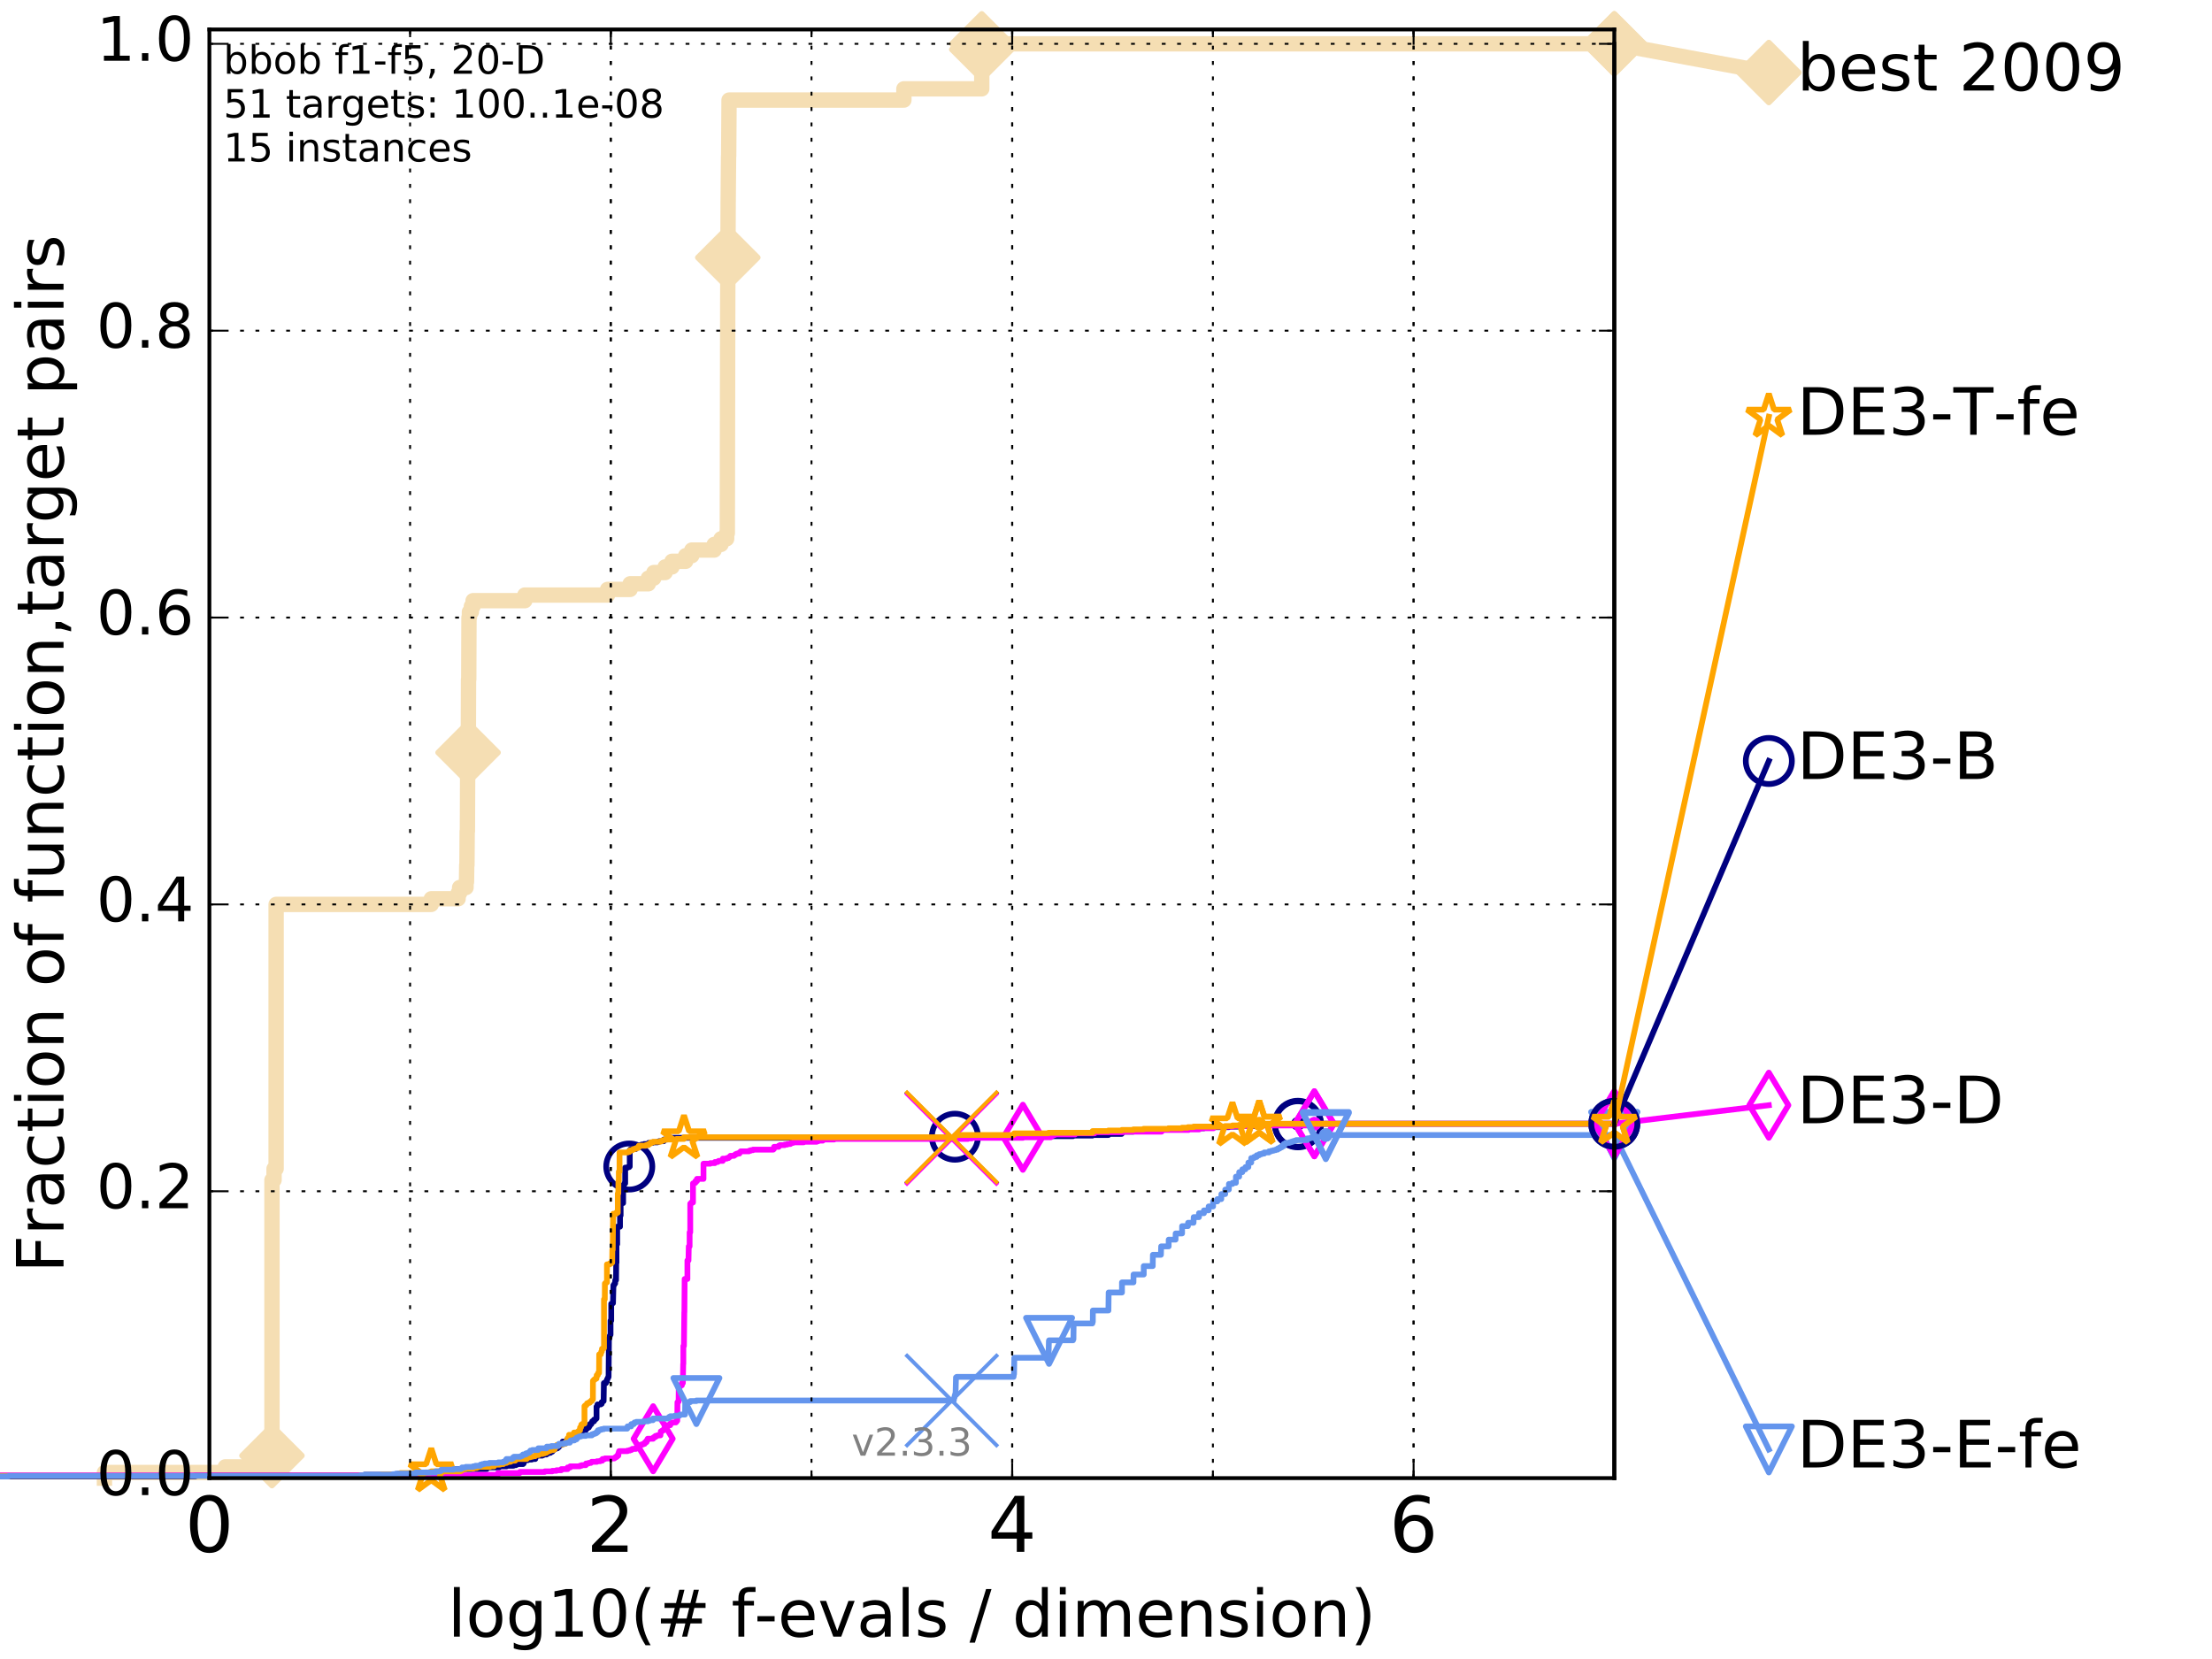 <?xml version="1.0" encoding="utf-8" standalone="no"?>
<!DOCTYPE svg PUBLIC "-//W3C//DTD SVG 1.1//EN"
  "http://www.w3.org/Graphics/SVG/1.1/DTD/svg11.dtd">
<!-- Created with matplotlib (http://matplotlib.org/) -->
<svg height="432pt" version="1.1" viewBox="0 0 576 432" width="576pt" xmlns="http://www.w3.org/2000/svg" xmlns:xlink="http://www.w3.org/1999/xlink">
 <defs>
  <style type="text/css">
*{stroke-linecap:butt;stroke-linejoin:round;stroke-miterlimit:100000;}
  </style>
 </defs>
 <g id="figure_1">
  <g id="patch_1">
   <path d="M 0 432 
L 576 432 
L 576 0 
L 0 0 
z
" style="fill:#ffffff;"/>
  </g>
  <g id="axes_1">
   <g id="patch_2">
    <path d="M 54.525 384.9 
L 420.36 384.9 
L 420.36 7.678 
L 54.525 7.678 
z
" style="fill:#ffffff;"/>
   </g>
   <g id="line2d_1">
    <path d="M 27.198 384.9 
L 27.198 383.435 
L 58.663 383.435 
L 58.663 381.971 
L 68.488 381.971 
L 68.488 380.506 
L 69.683 380.506 
L 69.683 379.041 
L 70.818 379.041 
L 70.818 307.273 
L 71.365 307.273 
L 71.365 304.344 
L 71.899 304.344 
L 71.899 235.505 
L 112.301 235.505 
L 112.301 234.041 
L 119.293 234.041 
L 119.293 232.576 
L 119.683 232.576 
L 119.683 231.111 
L 121.355 231.111 
L 121.355 229.647 
L 121.475 229.647 
L 121.534 225.253 
L 121.593 225.253 
L 121.652 216.465 
L 121.711 216.465 
L 121.77 201.818 
L 121.828 201.818 
L 121.887 195.96 
L 121.945 195.96 
L 122.003 176.919 
L 122.061 176.919 
L 122.119 160.808 
L 122.234 160.808 
L 122.234 159.343 
L 122.745 159.343 
L 122.745 157.879 
L 123.191 157.879 
L 123.191 156.414 
L 136.666 156.414 
L 136.666 154.949 
L 158.205 154.949 
L 158.205 153.485 
L 164.078 153.485 
L 164.078 152.02 
L 168.82 152.02 
L 168.82 150.555 
L 170.257 150.555 
L 170.257 149.091 
L 173.196 149.091 
L 173.196 147.626 
L 174.991 147.626 
L 174.991 146.161 
L 178.548 146.161 
L 178.548 144.697 
L 180.144 144.697 
L 180.144 143.232 
L 185.975 143.232 
L 185.975 141.767 
L 187.754 141.767 
L 187.754 140.303 
L 189.221 140.303 
L 189.221 138.838 
L 189.392 138.838 
L 189.502 77.323 
L 189.505 77.323 
L 189.614 52.423 
L 189.617 52.423 
L 189.717 40.706 
L 189.744 40.706 
L 189.843 26.06 
L 235.372 26.06 
L 235.373 23.13 
L 255.649 23.13 
L 255.65 11.413 
L 420.36 11.413 
L 420.36 11.413 
" style="fill:none;stroke:#f5deb3;stroke-linecap:square;stroke-width:4.0;"/>
   </g>
   <g id="line2d_2">
    <defs>
     <path d="M -0 7.778 
L 7.778 0 
L 0 -7.778 
L -7.778 -0 
z
" id="md1863fcb3f" style="stroke:#f5deb3;stroke-linejoin:miter;stroke-width:1.5;"/>
    </defs>
    <g>
     <use style="fill:#f5deb3;stroke:#f5deb3;stroke-linejoin:miter;stroke-width:1.5;" x="70.818" xlink:href="#md1863fcb3f" y="379.041"/>
     <use style="fill:#f5deb3;stroke:#f5deb3;stroke-linejoin:miter;stroke-width:1.5;" x="121.887" xlink:href="#md1863fcb3f" y="195.96"/>
     <use style="fill:#f5deb3;stroke:#f5deb3;stroke-linejoin:miter;stroke-width:1.5;" x="189.517" xlink:href="#md1863fcb3f" y="67.07"/>
     <use style="fill:#f5deb3;stroke:#f5deb3;stroke-linejoin:miter;stroke-width:1.5;" x="255.65" xlink:href="#md1863fcb3f" y="12.878"/>
     <use style="fill:#f5deb3;stroke:#f5deb3;stroke-linejoin:miter;stroke-width:1.5;" x="255.65" xlink:href="#md1863fcb3f" y="11.413"/>
     <use style="fill:#f5deb3;stroke:#f5deb3;stroke-linejoin:miter;stroke-width:1.5;" x="420.36" xlink:href="#md1863fcb3f" y="11.413"/>
    </g>
   </g>
   <g id="line2d_3">
    <path d="M -15676.38 758.387 
" style="fill:none;stroke:#f5deb3;stroke-linecap:square;stroke-width:4.0;"/>
    <g>
     <use style="fill:#f5deb3;stroke:#f5deb3;stroke-linejoin:miter;stroke-width:1.5;" x="-15676.38" xlink:href="#md1863fcb3f" y="758.387"/>
    </g>
   </g>
   <g id="line2d_4">
    <path d="M 420.36 11.413 
L 460.602 18.883 
" style="fill:none;stroke:#f5deb3;stroke-linecap:square;stroke-width:4.0;"/>
    <g>
     <use style="fill:#f5deb3;stroke:#f5deb3;stroke-linejoin:miter;stroke-width:1.5;" x="420.36" xlink:href="#md1863fcb3f" y="11.413"/>
     <use style="fill:#f5deb3;stroke:#f5deb3;stroke-linejoin:miter;stroke-width:1.5;" x="460.602" xlink:href="#md1863fcb3f" y="18.883"/>
    </g>
   </g>
   <g id="line2d_5">
    <defs>
     <path d="M 0 1.5 
C 0.398 1.5 0.779 1.342 1.061 1.061 
C 1.342 0.779 1.5 0.398 1.5 0 
C 1.5 -0.398 1.342 -0.779 1.061 -1.061 
C 0.779 -1.342 0.398 -1.5 0 -1.5 
C -0.398 -1.5 -0.779 -1.342 -1.061 -1.061 
C -1.342 -0.779 -1.5 -0.398 -1.5 0 
C -1.5 0.398 -1.342 0.779 -1.061 1.061 
C -0.779 1.342 -0.398 1.5 0 1.5 
z
" id="m49edec7789" style="stroke:#f5deb3;stroke-width:0.5;"/>
    </defs>
    <g>
     <use style="fill:#f5deb3;stroke:#f5deb3;stroke-width:0.5;" x="255.65" xlink:href="#m49edec7789" y="11.413"/>
     <use style="fill:#f5deb3;stroke:#f5deb3;stroke-width:0.5;" x="255.65" xlink:href="#m49edec7789" y="11.413"/>
    </g>
   </g>
   <g id="line2d_6">
    <defs>
     <path d="M 0 1.5 
C 0.398 1.5 0.779 1.342 1.061 1.061 
C 1.342 0.779 1.5 0.398 1.5 0 
C 1.5 -0.398 1.342 -0.779 1.061 -1.061 
C 0.779 -1.342 0.398 -1.5 0 -1.5 
C -0.398 -1.5 -0.779 -1.342 -1.061 -1.061 
C -1.342 -0.779 -1.5 -0.398 -1.5 0 
C -1.5 0.398 -1.342 0.779 -1.061 1.061 
C -0.779 1.342 -0.398 1.5 0 1.5 
z
" id="m4ce753d3de" style="stroke:#000080;stroke-width:0.5;"/>
    </defs>
    <g>
     <use style="fill:#000080;stroke:#000080;stroke-width:0.5;" x="337.965" xlink:href="#m4ce753d3de" y="292.627"/>
     <use style="fill:#000080;stroke:#000080;stroke-width:0.5;" x="337.965" xlink:href="#m4ce753d3de" y="292.627"/>
    </g>
   </g>
   <g id="line2d_7">
    <path d="M -1 384.461 
L 50.836 384.461 
L 50.836 384.168 
L 95.003 384.168 
L 95.003 384.021 
L 104.647 384.021 
L 104.647 383.875 
L 114.261 383.875 
L 114.261 383.582 
L 116.066 383.582 
L 116.066 383.289 
L 116.216 383.289 
L 116.216 383.142 
L 116.514 383.142 
L 116.514 382.557 
L 126.705 382.557 
L 126.705 382.117 
L 129.953 382.117 
L 129.953 381.824 
L 131.911 381.824 
L 131.911 381.678 
L 133.713 381.678 
L 133.713 381.531 
L 134.329 381.531 
L 134.329 381.385 
L 134.63 381.385 
L 134.63 381.238 
L 136.205 381.238 
L 136.205 381.092 
L 136.36 381.092 
L 136.39 380.506 
L 136.483 380.506 
L 136.483 380.36 
L 136.878 380.36 
L 136.878 380.213 
L 137.473 380.213 
L 137.473 380.067 
L 138.478 380.067 
L 138.478 379.92 
L 139.386 379.92 
L 139.467 379.481 
L 139.548 379.481 
L 139.575 379.041 
L 141.201 379.041 
L 141.201 378.895 
L 141.523 378.895 
L 141.523 378.748 
L 142.296 378.748 
L 142.296 378.602 
L 142.438 378.602 
L 142.438 378.456 
L 142.789 378.456 
L 142.789 378.309 
L 143.339 378.309 
L 143.339 378.016 
L 143.811 378.016 
L 143.811 377.577 
L 144.229 377.577 
L 144.229 377.284 
L 144.725 377.284 
L 144.725 377.137 
L 145.168 377.137 
L 145.21 376.844 
L 145.521 376.844 
L 145.624 376.405 
L 145.726 376.405 
L 145.726 376.259 
L 146.171 376.259 
L 146.171 375.966 
L 146.43 375.966 
L 146.528 375.38 
L 147.568 375.38 
L 147.625 374.94 
L 148.454 374.94 
L 148.526 374.647 
L 148.598 374.647 
L 148.652 374.208 
L 148.849 374.208 
L 148.849 373.915 
L 149.132 373.915 
L 149.132 373.769 
L 149.359 373.769 
L 149.359 373.622 
L 149.48 373.622 
L 149.48 373.476 
L 151.019 373.476 
L 151.051 372.89 
L 151.625 372.89 
L 151.625 372.743 
L 152.015 372.743 
L 152.015 372.597 
L 152.154 372.597 
L 152.154 372.45 
L 152.505 372.45 
L 152.58 372.011 
L 152.88 372.011 
L 152.88 371.718 
L 153.337 371.718 
L 153.41 371.279 
L 153.598 371.279 
L 153.613 370.839 
L 153.97 370.839 
L 153.97 370.546 
L 154.112 370.546 
L 154.21 370.107 
L 154.683 370.107 
L 154.683 369.668 
L 155.024 369.668 
L 155.024 369.521 
L 155.173 369.521 
L 155.173 369.375 
L 155.334 369.375 
L 155.334 366.299 
L 155.494 366.299 
L 155.586 365.713 
L 156.417 365.713 
L 156.417 365.567 
L 156.671 365.567 
L 156.671 365.127 
L 156.859 365.127 
L 156.859 364.981 
L 156.996 364.981 
L 156.996 364.834 
L 157.181 364.834 
L 157.255 360.147 
L 157.801 360.147 
L 157.813 359.708 
L 158.052 359.708 
L 158.099 359.122 
L 158.17 359.122 
L 158.276 358.829 
L 158.358 358.829 
L 158.381 358.536 
L 158.475 358.536 
L 158.568 348.43 
L 158.695 348.43 
L 158.764 347.844 
L 158.833 347.844 
L 158.936 347.551 
L 158.981 347.551 
L 158.981 343.89 
L 159.162 343.89 
L 159.162 339.496 
L 159.421 339.496 
L 159.421 339.349 
L 159.621 339.349 
L 159.731 334.662 
L 159.907 334.662 
L 160.005 334.223 
L 160.178 334.223 
L 160.211 333.344 
L 160.415 333.344 
L 160.457 328.804 
L 160.532 328.804 
L 160.532 323.97 
L 160.712 323.97 
L 160.712 319.43 
L 161.449 319.43 
L 161.449 316.501 
L 161.611 316.501 
L 161.611 313.278 
L 162.261 313.278 
L 162.261 308.591 
L 162.506 308.591 
L 162.584 308.152 
L 162.796 308.152 
L 162.796 304.051 
L 163.451 304.051 
L 163.451 303.905 
L 163.858 303.905 
L 163.858 303.758 
L 163.987 303.758 
L 163.987 299.511 
L 164.223 299.511 
L 164.223 299.218 
L 165.531 299.218 
L 165.641 298.632 
L 166.161 298.632 
L 166.203 298.192 
L 167.056 298.192 
L 167.056 298.046 
L 167.747 298.046 
L 167.747 297.9 
L 168.901 297.9 
L 168.901 297.607 
L 169.908 297.607 
L 169.908 297.46 
L 171.213 297.46 
L 171.213 297.314 
L 171.601 297.314 
L 171.601 297.167 
L 172.846 297.167 
L 172.865 296.728 
L 173.725 296.728 
L 173.725 296.581 
L 174.542 296.581 
L 174.542 296.288 
L 248.645 296.288 
L 248.66 295.995 
L 273.053 295.995 
L 273.053 295.849 
L 279.428 295.849 
L 279.428 295.703 
L 284.468 295.703 
L 284.468 295.556 
L 288.625 295.556 
L 288.629 295.263 
L 292.077 295.263 
L 292.111 294.677 
L 295.129 294.677 
L 295.129 294.531 
L 297.792 294.531 
L 297.792 294.238 
L 302.332 294.238 
L 302.332 294.091 
L 304.282 294.091 
L 304.282 293.945 
L 312.19 293.945 
L 312.19 293.798 
L 313.471 293.798 
L 313.484 293.506 
L 319.994 293.506 
L 319.994 293.359 
L 323.49 293.359 
L 323.49 293.213 
L 327.224 293.213 
L 327.224 293.066 
L 328.558 293.066 
L 328.558 292.92 
L 337.532 292.92 
L 337.532 292.773 
L 337.965 292.773 
L 337.965 292.627 
L 420.36 292.627 
L 420.36 292.627 
" style="fill:none;stroke:#000080;stroke-linecap:square;stroke-width:1.5;"/>
   </g>
   <g id="line2d_8">
    <defs>
     <path d="M 0 6 
C 1.591 6 3.117 5.368 4.243 4.243 
C 5.368 3.117 6 1.591 6 0 
C 6 -1.591 5.368 -3.117 4.243 -4.243 
C 3.117 -5.368 1.591 -6 0 -6 
C -1.591 -6 -3.117 -5.368 -4.243 -4.243 
C -5.368 -3.117 -6 -1.591 -6 0 
C -6 1.591 -5.368 3.117 -4.243 4.243 
C -3.117 5.368 -1.591 6 0 6 
z
" id="mc3bb413956" style="stroke:#000080;stroke-width:1.5;"/>
    </defs>
    <g>
     <use style="fill:none;stroke:#000080;stroke-width:1.5;" x="163.858" xlink:href="#mc3bb413956" y="303.758"/>
     <use style="fill:none;stroke:#000080;stroke-width:1.5;" x="248.66" xlink:href="#mc3bb413956" y="295.995"/>
     <use style="fill:none;stroke:#000080;stroke-width:1.5;" x="337.965" xlink:href="#mc3bb413956" y="292.773"/>
     <use style="fill:none;stroke:#000080;stroke-width:1.5;" x="337.965" xlink:href="#mc3bb413956" y="292.627"/>
     <use style="fill:none;stroke:#000080;stroke-width:1.5;" x="420.36" xlink:href="#mc3bb413956" y="292.627"/>
    </g>
   </g>
   <g id="line2d_9">
    <path d="M -15676.38 758.387 
" style="fill:none;stroke:#000080;stroke-linecap:square;stroke-width:1.5;"/>
    <g>
     <use style="fill:none;stroke:#000080;stroke-width:1.5;" x="-15676.38" xlink:href="#mc3bb413956" y="758.387"/>
    </g>
   </g>
   <g id="line2d_10">
    <path clip-path="url(#p1e71d0baf0)" d="M 247.841 296.288 
" style="fill:none;stroke:#000080;stroke-linecap:square;"/>
    <defs>
     <path d="M -12 12 
L 12 -12 
M -12 -12 
L 12 12 
" id="m060b2475d1" style="stroke:#000080;"/>
    </defs>
    <g clip-path="url(#p1e71d0baf0)">
     <use style="fill:#000080;stroke:#000080;" x="247.841" xlink:href="#m060b2475d1" y="296.288"/>
    </g>
   </g>
   <g id="line2d_11">
    <defs>
     <path d="M 0 1.5 
C 0.398 1.5 0.779 1.342 1.061 1.061 
C 1.342 0.779 1.5 0.398 1.5 0 
C 1.5 -0.398 1.342 -0.779 1.061 -1.061 
C 0.779 -1.342 0.398 -1.5 0 -1.5 
C -0.398 -1.5 -0.779 -1.342 -1.061 -1.061 
C -1.342 -0.779 -1.5 -0.398 -1.5 0 
C -1.5 0.398 -1.342 0.779 -1.061 1.061 
C -0.779 1.342 -0.398 1.5 0 1.5 
z
" id="m211350c116" style="stroke:#ff00ff;stroke-width:0.5;"/>
    </defs>
    <g>
     <use style="fill:#ff00ff;stroke:#ff00ff;stroke-width:0.5;" x="342.255" xlink:href="#m211350c116" y="292.627"/>
     <use style="fill:#ff00ff;stroke:#ff00ff;stroke-width:0.5;" x="342.255" xlink:href="#m211350c116" y="292.627"/>
    </g>
   </g>
   <g id="line2d_12">
    <path d="M -1 384.168 
L 123.135 384.168 
L 123.135 384.021 
L 129.665 384.021 
L 129.665 383.582 
L 135.318 383.582 
L 135.383 383.289 
L 141.864 383.289 
L 141.864 383.142 
L 143.811 383.142 
L 143.811 382.996 
L 144.895 382.996 
L 144.895 382.849 
L 146.151 382.849 
L 146.151 382.557 
L 147.812 382.557 
L 147.812 382.117 
L 148.49 382.117 
L 148.49 381.824 
L 150.986 381.824 
L 150.986 381.678 
L 151.435 381.678 
L 151.435 381.531 
L 152.535 381.531 
L 152.595 381.092 
L 153.249 381.092 
L 153.249 380.945 
L 153.871 380.945 
L 153.871 380.799 
L 154.041 380.799 
L 154.041 380.653 
L 155.441 380.653 
L 155.441 380.506 
L 156.289 380.506 
L 156.289 380.36 
L 156.834 380.36 
L 156.896 379.92 
L 157.524 379.92 
L 157.524 379.774 
L 159.972 379.774 
L 159.972 379.627 
L 160.167 379.627 
L 160.167 379.481 
L 160.436 379.481 
L 160.436 379.334 
L 160.67 379.334 
L 160.67 379.041 
L 161.005 379.041 
L 161.068 378.309 
L 161.12 378.309 
L 161.213 377.87 
L 163.404 377.87 
L 163.404 377.723 
L 164.005 377.723 
L 164.005 377.577 
L 164.43 377.577 
L 164.43 377.43 
L 164.643 377.43 
L 164.643 377.284 
L 165.641 377.284 
L 165.641 376.991 
L 165.886 376.991 
L 165.886 376.698 
L 166.294 376.698 
L 166.294 376.551 
L 166.475 376.551 
L 166.54 376.259 
L 167.104 376.259 
L 167.104 376.112 
L 167.498 376.112 
L 167.498 375.966 
L 167.878 375.966 
L 167.986 375.526 
L 168.358 375.526 
L 168.388 375.087 
L 168.583 375.087 
L 168.65 374.647 
L 170.083 374.647 
L 170.083 374.354 
L 170.291 374.354 
L 170.291 374.208 
L 170.675 374.208 
L 170.675 373.915 
L 171.12 373.915 
L 171.12 373.769 
L 171.97 373.769 
L 172.06 372.743 
L 172.283 372.743 
L 172.283 372.597 
L 172.547 372.597 
L 172.547 372.45 
L 172.809 372.45 
L 172.902 372.158 
L 172.939 372.158 
L 172.939 372.011 
L 173.067 372.011 
L 173.177 371.279 
L 173.256 371.279 
L 173.256 371.132 
L 174.525 371.132 
L 174.525 370.693 
L 174.765 370.693 
L 174.765 370.546 
L 175.013 370.546 
L 175.013 370.4 
L 176.002 370.4 
L 176.002 370.253 
L 176.136 370.253 
L 176.216 369.961 
L 176.36 369.961 
L 176.407 365.127 
L 176.571 365.127 
L 176.571 364.981 
L 176.706 364.981 
L 176.743 361.026 
L 177.161 361.026 
L 177.161 360.733 
L 177.556 360.733 
L 177.556 360.147 
L 177.815 360.147 
L 177.9 355.168 
L 177.939 355.168 
L 177.944 350.481 
L 178.092 350.481 
L 178.19 341.693 
L 178.214 341.693 
L 178.282 333.051 
L 179 333.051 
L 179 328.218 
L 179.281 328.218 
L 179.355 324.556 
L 179.572 324.556 
L 179.577 320.895 
L 179.737 320.895 
L 179.742 313.425 
L 180.005 313.425 
L 180.005 313.132 
L 180.456 313.132 
L 180.456 308.152 
L 180.763 308.152 
L 180.763 308.006 
L 181.075 308.006 
L 181.075 307.566 
L 181.488 307.566 
L 181.488 306.98 
L 183.188 306.98 
L 183.188 303.026 
L 184.951 303.026 
L 184.951 302.879 
L 186.148 302.879 
L 186.148 302.586 
L 186.882 302.586 
L 186.882 302.44 
L 187.121 302.44 
L 187.121 302.293 
L 188.208 302.293 
L 188.208 301.708 
L 189.224 301.708 
L 189.224 301.561 
L 189.697 301.561 
L 189.697 301.415 
L 189.864 301.415 
L 189.864 301.268 
L 190.061 301.268 
L 190.061 301.122 
L 190.183 301.122 
L 190.183 300.975 
L 191.141 300.975 
L 191.141 300.829 
L 191.355 300.829 
L 191.355 300.682 
L 191.532 300.682 
L 191.532 300.536 
L 191.882 300.536 
L 191.882 300.389 
L 192.543 300.389 
L 192.543 300.097 
L 192.737 300.097 
L 192.737 299.95 
L 192.888 299.95 
L 192.888 299.804 
L 195.023 299.804 
L 195.023 299.657 
L 195.458 299.657 
L 195.458 299.511 
L 196.08 299.511 
L 196.08 299.364 
L 201.357 299.364 
L 201.357 299.218 
L 201.515 299.218 
L 201.567 298.632 
L 202.779 298.632 
L 202.779 298.339 
L 203.074 298.339 
L 203.074 298.192 
L 204.331 298.192 
L 204.331 298.046 
L 204.999 298.046 
L 204.999 297.9 
L 205.816 297.9 
L 205.816 297.753 
L 206.027 297.753 
L 206.027 297.607 
L 206.534 297.607 
L 206.534 297.46 
L 209.278 297.46 
L 209.278 297.314 
L 212.66 297.314 
L 212.66 297.167 
L 213.093 297.167 
L 213.093 297.021 
L 214.253 297.021 
L 214.253 296.728 
L 217.216 296.728 
L 217.216 296.581 
L 252.041 296.581 
L 252.041 296.435 
L 253.058 296.435 
L 253.058 296.288 
L 266.358 296.288 
L 266.358 296.142 
L 273.632 296.142 
L 273.632 295.849 
L 273.771 295.849 
L 273.771 295.703 
L 274.25 295.703 
L 274.25 295.556 
L 274.664 295.556 
L 274.664 295.41 
L 279.945 295.41 
L 279.945 295.117 
L 285.048 295.117 
L 285.048 294.824 
L 292.426 294.824 
L 292.426 294.677 
L 302.487 294.677 
L 302.565 294.238 
L 309.519 294.238 
L 309.519 294.091 
L 312.282 294.091 
L 312.332 293.798 
L 315.99 293.798 
L 315.99 293.359 
L 321.02 293.359 
L 321.02 293.213 
L 325.875 293.213 
L 325.875 293.066 
L 340.412 293.066 
L 340.412 292.92 
L 340.793 292.92 
L 340.793 292.773 
L 342.255 292.773 
L 342.255 292.627 
L 420.36 292.627 
L 420.36 292.627 
" style="fill:none;stroke:#ff00ff;stroke-linecap:square;stroke-width:1.5;"/>
   </g>
   <g id="line2d_13">
    <defs>
     <path d="M -0 8.485 
L 5.091 0 
L 0 -8.485 
L -5.091 -0 
z
" id="m8313d22931" style="stroke:#ff00ff;stroke-linejoin:miter;stroke-width:1.5;"/>
    </defs>
    <g>
     <use style="fill:none;stroke:#ff00ff;stroke-linejoin:miter;stroke-width:1.5;" x="170.083" xlink:href="#m8313d22931" y="374.647"/>
     <use style="fill:none;stroke:#ff00ff;stroke-linejoin:miter;stroke-width:1.5;" x="266.358" xlink:href="#m8313d22931" y="296.142"/>
     <use style="fill:none;stroke:#ff00ff;stroke-linejoin:miter;stroke-width:1.5;" x="342.255" xlink:href="#m8313d22931" y="292.627"/>
     <use style="fill:none;stroke:#ff00ff;stroke-linejoin:miter;stroke-width:1.5;" x="342.255" xlink:href="#m8313d22931" y="292.627"/>
     <use style="fill:none;stroke:#ff00ff;stroke-linejoin:miter;stroke-width:1.5;" x="420.36" xlink:href="#m8313d22931" y="292.627"/>
    </g>
   </g>
   <g id="line2d_14">
    <path d="M -15676.38 758.387 
" style="fill:none;stroke:#ff00ff;stroke-linecap:square;stroke-width:1.5;"/>
    <g>
     <use style="fill:none;stroke:#ff00ff;stroke-linejoin:miter;stroke-width:1.5;" x="-15676.38" xlink:href="#m8313d22931" y="758.387"/>
    </g>
   </g>
   <g id="line2d_15">
    <path clip-path="url(#p1e71d0baf0)" d="M 247.818 296.581 
" style="fill:none;stroke:#ff00ff;stroke-linecap:square;"/>
    <defs>
     <path d="M -12 12 
L 12 -12 
M -12 -12 
L 12 12 
" id="mfb36db6055" style="stroke:#ff00ff;"/>
    </defs>
    <g clip-path="url(#p1e71d0baf0)">
     <use style="fill:#ff00ff;stroke:#ff00ff;" x="247.818" xlink:href="#mfb36db6055" y="296.581"/>
    </g>
   </g>
   <g id="line2d_16">
    <defs>
     <path d="M 0 1.5 
C 0.398 1.5 0.779 1.342 1.061 1.061 
C 1.342 0.779 1.5 0.398 1.5 0 
C 1.5 -0.398 1.342 -0.779 1.061 -1.061 
C 0.779 -1.342 0.398 -1.5 0 -1.5 
C -0.398 -1.5 -0.779 -1.342 -1.061 -1.061 
C -1.342 -0.779 -1.5 -0.398 -1.5 0 
C -1.5 0.398 -1.342 0.779 -1.061 1.061 
C -0.779 1.342 -0.398 1.5 0 1.5 
z
" id="m5606515b12" style="stroke:#ffa500;stroke-width:0.5;"/>
    </defs>
    <g>
     <use style="fill:#ffa500;stroke:#ffa500;stroke-width:0.5;" x="327.898" xlink:href="#m5606515b12" y="292.627"/>
     <use style="fill:#ffa500;stroke:#ffa500;stroke-width:0.5;" x="327.898" xlink:href="#m5606515b12" y="292.627"/>
    </g>
   </g>
   <g id="line2d_17">
    <path d="M -1 384.314 
L 96.119 384.314 
L 96.119 384.168 
L 99.331 384.168 
L 99.331 384.021 
L 103.756 384.021 
L 103.756 383.728 
L 104.269 383.728 
L 104.269 383.582 
L 110.64 383.582 
L 110.64 383.435 
L 111.942 383.435 
L 111.942 383.289 
L 112.301 383.289 
L 112.301 383.142 
L 119.875 383.142 
L 119.875 382.996 
L 120.191 382.996 
L 120.191 382.557 
L 121.236 382.557 
L 121.236 382.41 
L 123.355 382.41 
L 123.355 382.264 
L 124.108 382.264 
L 124.108 382.117 
L 124.476 382.117 
L 124.476 381.971 
L 127.63 381.971 
L 127.63 381.824 
L 128.648 381.824 
L 128.648 381.385 
L 130.237 381.385 
L 130.237 381.238 
L 131.109 381.238 
L 131.109 380.945 
L 131.911 380.945 
L 131.911 380.799 
L 132.209 380.799 
L 132.209 380.653 
L 132.938 380.653 
L 132.938 380.506 
L 133.223 380.506 
L 133.223 380.36 
L 134.159 380.36 
L 134.159 380.213 
L 134.295 380.213 
L 134.295 379.92 
L 137.148 379.92 
L 137.148 379.627 
L 137.296 379.627 
L 137.296 379.481 
L 138.053 379.481 
L 138.053 379.334 
L 138.618 379.334 
L 138.618 379.188 
L 139.359 379.188 
L 139.467 378.895 
L 140.286 378.895 
L 140.312 378.602 
L 141.276 378.602 
L 141.276 378.456 
L 141.816 378.456 
L 141.816 378.309 
L 142.248 378.309 
L 142.248 378.016 
L 142.719 378.016 
L 142.719 377.87 
L 143.02 377.87 
L 143.02 377.723 
L 143.453 377.723 
L 143.453 377.577 
L 144.141 377.577 
L 144.141 377.43 
L 144.424 377.43 
L 144.532 376.844 
L 144.789 376.844 
L 144.789 376.551 
L 145 376.551 
L 145 376.259 
L 145.604 376.259 
L 145.604 376.112 
L 146.725 376.112 
L 146.725 375.966 
L 147.227 375.966 
L 147.227 375.819 
L 147.379 375.819 
L 147.379 375.526 
L 147.493 375.526 
L 147.493 375.233 
L 147.793 375.233 
L 147.793 374.501 
L 148.052 374.501 
L 148.144 373.915 
L 148.181 373.915 
L 148.181 373.622 
L 149.289 373.622 
L 149.394 373.329 
L 149.463 373.329 
L 149.463 373.036 
L 150.296 373.036 
L 150.296 372.89 
L 150.66 372.89 
L 150.66 372.597 
L 150.824 372.597 
L 150.824 372.45 
L 151.051 372.45 
L 151.051 371.718 
L 151.276 371.718 
L 151.371 370.986 
L 151.53 370.986 
L 151.53 370.839 
L 151.844 370.839 
L 151.844 370.693 
L 152.2 370.693 
L 152.2 366.152 
L 152.322 366.152 
L 152.322 366.006 
L 152.58 366.006 
L 152.58 365.859 
L 152.731 365.859 
L 152.835 365.567 
L 152.865 365.567 
L 152.865 365.42 
L 153.176 365.42 
L 153.176 365.274 
L 153.584 365.274 
L 153.642 364.981 
L 153.814 364.981 
L 153.814 364.834 
L 154.098 364.834 
L 154.098 364.541 
L 154.224 364.541 
L 154.224 364.395 
L 154.392 364.395 
L 154.406 359.561 
L 154.586 359.561 
L 154.655 359.269 
L 154.888 359.269 
L 154.888 359.122 
L 155.024 359.122 
L 155.024 358.976 
L 155.32 358.976 
L 155.387 358.097 
L 155.666 358.097 
L 155.744 357.511 
L 155.993 357.511 
L 156.031 352.678 
L 156.443 352.678 
L 156.493 352.238 
L 156.569 352.238 
L 156.569 351.945 
L 156.721 351.945 
L 156.759 351.213 
L 157.008 351.213 
L 157.008 351.066 
L 157.28 351.066 
L 157.28 338.324 
L 157.487 338.324 
L 157.512 334.223 
L 157.657 334.223 
L 157.657 334.076 
L 157.849 334.076 
L 157.849 333.93 
L 158.052 333.93 
L 158.052 329.243 
L 158.798 329.243 
L 158.798 328.95 
L 159.253 328.95 
L 159.253 328.804 
L 159.41 328.804 
L 159.454 325.435 
L 159.554 325.435 
L 159.643 317.086 
L 159.676 317.086 
L 159.687 316.061 
L 160.425 316.061 
L 160.425 315.768 
L 160.87 315.768 
L 160.87 310.788 
L 161.005 310.788 
L 161.036 307.566 
L 161.14 307.566 
L 161.14 305.076 
L 161.326 305.076 
L 161.326 300.097 
L 163.451 300.097 
L 163.451 299.95 
L 163.923 299.95 
L 163.923 299.804 
L 164.05 299.804 
L 164.05 299.511 
L 164.67 299.511 
L 164.67 299.364 
L 164.882 299.364 
L 164.882 299.218 
L 165.334 299.218 
L 165.334 299.071 
L 165.734 299.071 
L 165.734 298.925 
L 166.186 298.925 
L 166.186 298.778 
L 166.335 298.778 
L 166.343 298.339 
L 168.154 298.339 
L 168.154 298.192 
L 168.835 298.192 
L 168.835 297.9 
L 169.113 297.9 
L 169.113 297.753 
L 169.475 297.753 
L 169.475 297.46 
L 170.097 297.46 
L 170.097 297.314 
L 171.919 297.314 
L 171.919 297.167 
L 172.39 297.167 
L 172.39 297.021 
L 172.635 297.021 
L 172.635 296.874 
L 173.171 296.874 
L 173.171 296.728 
L 176.147 296.728 
L 176.147 296.581 
L 178.097 296.581 
L 178.102 296.142 
L 248.626 296.142 
L 248.71 295.703 
L 248.907 295.703 
L 248.907 295.556 
L 263.869 295.556 
L 263.869 295.41 
L 264.091 295.41 
L 264.091 295.117 
L 273.009 295.117 
L 273.009 294.97 
L 284.488 294.97 
L 284.51 294.531 
L 288.625 294.531 
L 288.625 294.384 
L 292.107 294.384 
L 292.107 294.238 
L 295.125 294.238 
L 295.125 294.091 
L 297.776 294.091 
L 297.776 293.945 
L 304.289 293.945 
L 304.289 293.798 
L 307.781 293.798 
L 307.781 293.652 
L 309.344 293.652 
L 309.344 293.506 
L 310.807 293.506 
L 310.807 293.359 
L 319.032 293.359 
L 319.032 293.213 
L 320.927 293.213 
L 320.927 293.066 
L 322.668 293.066 
L 322.668 292.92 
L 324.292 292.92 
L 324.292 292.773 
L 327.898 292.773 
L 327.898 292.627 
L 420.36 292.627 
L 420.36 292.627 
" style="fill:none;stroke:#ffa500;stroke-linecap:square;stroke-width:1.5;"/>
   </g>
   <g id="line2d_18">
    <defs>
     <path d="M 0 -6 
L -1.347 -1.854 
L -5.706 -1.854 
L -2.18 0.708 
L -3.527 4.854 
L -0 2.292 
L 3.527 4.854 
L 2.18 0.708 
L 5.706 -1.854 
L 1.347 -1.854 
z
" id="md7fac22fd8" style="stroke:#ffa500;stroke-linejoin:bevel;stroke-width:1.5;"/>
    </defs>
    <g>
     <use style="fill:none;stroke:#ffa500;stroke-linejoin:bevel;stroke-width:1.5;" x="112.301" xlink:href="#md7fac22fd8" y="383.142"/>
     <use style="fill:none;stroke:#ffa500;stroke-linejoin:bevel;stroke-width:1.5;" x="178.102" xlink:href="#md7fac22fd8" y="296.435"/>
     <use style="fill:none;stroke:#ffa500;stroke-linejoin:bevel;stroke-width:1.5;" x="320.927" xlink:href="#md7fac22fd8" y="293.066"/>
     <use style="fill:none;stroke:#ffa500;stroke-linejoin:bevel;stroke-width:1.5;" x="327.898" xlink:href="#md7fac22fd8" y="292.627"/>
     <use style="fill:none;stroke:#ffa500;stroke-linejoin:bevel;stroke-width:1.5;" x="327.898" xlink:href="#md7fac22fd8" y="292.627"/>
     <use style="fill:none;stroke:#ffa500;stroke-linejoin:bevel;stroke-width:1.5;" x="420.36" xlink:href="#md7fac22fd8" y="292.627"/>
    </g>
   </g>
   <g id="line2d_19">
    <path d="M -15676.38 758.387 
" style="fill:none;stroke:#ffa500;stroke-linecap:square;stroke-width:1.5;"/>
    <g>
     <use style="fill:none;stroke:#ffa500;stroke-linejoin:bevel;stroke-width:1.5;" x="-15676.38" xlink:href="#md7fac22fd8" y="758.387"/>
    </g>
   </g>
   <g id="line2d_20">
    <path clip-path="url(#p1e71d0baf0)" d="M 247.839 296.142 
" style="fill:none;stroke:#ffa500;stroke-linecap:square;"/>
    <defs>
     <path d="M -12 12 
L 12 -12 
M -12 -12 
L 12 12 
" id="m768c6150d2" style="stroke:#ffa500;"/>
    </defs>
    <g clip-path="url(#p1e71d0baf0)">
     <use style="fill:#ffa500;stroke:#ffa500;" x="247.839" xlink:href="#m768c6150d2" y="296.142"/>
    </g>
   </g>
   <g id="line2d_21">
    <defs>
     <path d="M 0 1.5 
C 0.398 1.5 0.779 1.342 1.061 1.061 
C 1.342 0.779 1.5 0.398 1.5 0 
C 1.5 -0.398 1.342 -0.779 1.061 -1.061 
C 0.779 -1.342 0.398 -1.5 0 -1.5 
C -0.398 -1.5 -0.779 -1.342 -1.061 -1.061 
C -1.342 -0.779 -1.5 -0.398 -1.5 0 
C -1.5 0.398 -1.342 0.779 -1.061 1.061 
C -0.779 1.342 -0.398 1.5 0 1.5 
z
" id="m1e47060af7" style="stroke:#6495ed;stroke-width:0.5;"/>
    </defs>
    <g>
     <use style="fill:#6495ed;stroke:#6495ed;stroke-width:0.5;" x="345.236" xlink:href="#m1e47060af7" y="295.556"/>
     <use style="fill:#6495ed;stroke:#6495ed;stroke-width:0.5;" x="345.236" xlink:href="#m1e47060af7" y="295.556"/>
    </g>
   </g>
   <g id="line2d_22">
    <path d="M -1 384.461 
L 2.263 384.461 
L 2.263 384.314 
L 93.829 384.314 
L 93.829 384.168 
L 94.811 384.168 
L 94.811 384.021 
L 102.283 384.021 
L 102.283 383.875 
L 103.098 383.875 
L 103.098 383.728 
L 108.216 383.728 
L 108.216 383.435 
L 113.43 383.435 
L 113.43 383.142 
L 114.586 383.142 
L 114.586 382.996 
L 114.905 382.996 
L 114.905 382.703 
L 118.084 382.703 
L 118.084 382.557 
L 120.002 382.557 
L 120.002 382.41 
L 120.317 382.41 
L 120.317 382.117 
L 121.296 382.117 
L 121.296 381.971 
L 123.191 381.971 
L 123.191 381.824 
L 123.789 381.824 
L 123.789 381.678 
L 125.092 381.678 
L 125.092 381.385 
L 125.593 381.385 
L 125.593 381.238 
L 126.18 381.238 
L 126.18 381.092 
L 127.402 381.092 
L 127.402 380.945 
L 129.748 380.945 
L 129.748 380.799 
L 130.992 380.799 
L 130.992 380.653 
L 131.379 380.653 
L 131.379 380.506 
L 131.76 380.506 
L 131.76 380.067 
L 131.873 380.067 
L 131.873 379.92 
L 133.364 379.92 
L 133.364 379.774 
L 133.609 379.774 
L 133.609 379.481 
L 133.817 379.481 
L 133.817 379.334 
L 135.543 379.334 
L 135.543 379.188 
L 135.892 379.188 
L 135.892 379.041 
L 136.174 379.041 
L 136.174 378.748 
L 136.938 378.748 
L 136.938 378.456 
L 137.385 378.456 
L 137.385 378.309 
L 137.794 378.309 
L 137.794 378.163 
L 137.995 378.163 
L 137.995 377.87 
L 138.11 377.87 
L 138.11 377.723 
L 138.618 377.723 
L 138.618 377.577 
L 140.13 377.577 
L 140.156 377.137 
L 142.296 377.137 
L 142.39 376.698 
L 143.565 376.698 
L 143.565 376.551 
L 145.377 376.551 
L 145.418 376.259 
L 145.542 376.259 
L 145.542 375.966 
L 146.88 375.966 
L 146.88 375.819 
L 147.474 375.819 
L 147.474 375.673 
L 148.382 375.673 
L 148.382 375.38 
L 148.58 375.38 
L 148.58 375.087 
L 149.584 375.087 
L 149.584 374.794 
L 150.145 374.794 
L 150.145 374.354 
L 150.528 374.354 
L 150.528 374.208 
L 150.791 374.208 
L 150.791 374.062 
L 151.308 374.062 
L 151.308 373.915 
L 152.52 373.915 
L 152.52 373.769 
L 154.126 373.769 
L 154.126 373.476 
L 154.573 373.476 
L 154.573 373.329 
L 155.024 373.329 
L 155.024 373.183 
L 155.334 373.183 
L 155.334 372.89 
L 155.692 372.89 
L 155.692 372.45 
L 156.135 372.45 
L 156.135 372.304 
L 156.582 372.304 
L 156.582 372.158 
L 157.218 372.158 
L 157.218 372.011 
L 163.329 372.011 
L 163.404 371.425 
L 164.358 371.425 
L 164.385 370.839 
L 165.057 370.839 
L 165.091 370.546 
L 165.204 370.546 
L 165.204 370.4 
L 165.684 370.4 
L 165.684 370.253 
L 167.576 370.253 
L 167.576 370.107 
L 168.739 370.107 
L 168.739 369.961 
L 169.171 369.961 
L 169.171 369.814 
L 170.034 369.814 
L 170.034 369.375 
L 173.885 369.375 
L 173.885 369.228 
L 174.265 369.228 
L 174.265 368.935 
L 174.531 368.935 
L 174.531 368.789 
L 175.716 368.789 
L 175.716 368.642 
L 176.976 368.642 
L 176.976 368.496 
L 177.094 368.496 
L 177.094 368.349 
L 178.384 368.349 
L 178.437 365.274 
L 179.276 365.274 
L 179.276 365.127 
L 179.728 365.127 
L 179.728 364.834 
L 181.34 364.834 
L 181.34 364.688 
L 248.361 364.688 
L 248.45 363.955 
L 248.538 363.955 
L 248.606 363.37 
L 248.711 363.37 
L 248.741 362.93 
L 248.824 362.93 
L 248.932 358.683 
L 249.111 358.683 
L 249.111 358.536 
L 263.924 358.536 
L 264.012 357.804 
L 264.057 357.804 
L 264.125 353.556 
L 272.9 353.556 
L 272.9 353.41 
L 273.034 353.41 
L 273.131 349.162 
L 273.176 349.162 
L 273.176 349.016 
L 279.399 349.016 
L 279.482 348.723 
L 279.522 348.723 
L 279.57 344.622 
L 284.445 344.622 
L 284.553 344.183 
L 284.57 344.183 
L 284.582 341.253 
L 288.632 341.253 
L 288.692 336.566 
L 292.159 336.566 
L 292.164 333.93 
L 295.152 333.93 
L 295.171 331.88 
L 297.829 331.88 
L 297.829 329.683 
L 300.173 329.683 
L 300.209 326.753 
L 302.3 326.753 
L 302.362 324.556 
L 304.317 324.556 
L 304.329 322.799 
L 306.114 322.799 
L 306.139 321.188 
L 307.811 321.188 
L 307.815 319.283 
L 309.33 319.283 
L 309.376 318.405 
L 310.794 318.405 
L 310.837 316.94 
L 312.209 316.94 
L 312.211 315.915 
L 313.502 315.915 
L 313.503 315.182 
L 314.727 315.182 
L 314.727 314.157 
L 315.885 314.157 
L 315.888 312.839 
L 316.993 312.839 
L 316.993 312.253 
L 318.015 312.253 
L 318.047 310.935 
L 319.053 310.935 
L 319.053 309.763 
L 319.989 309.763 
L 320.017 308.299 
L 320.942 308.299 
L 320.942 308.006 
L 321.825 308.006 
L 321.831 306.395 
L 322.686 306.395 
L 322.686 305.223 
L 323.508 305.223 
L 323.51 304.49 
L 324.305 304.49 
L 324.305 303.905 
L 325.071 303.905 
L 325.073 302.733 
L 325.814 302.733 
L 325.816 301.561 
L 326.536 301.561 
L 326.536 301.268 
L 327.233 301.268 
L 327.233 300.829 
L 327.91 300.829 
L 327.91 300.536 
L 328.567 300.536 
L 328.567 300.389 
L 329.206 300.389 
L 329.206 300.097 
L 330.431 300.097 
L 330.431 299.804 
L 331.02 299.804 
L 331.02 299.657 
L 331.594 299.657 
L 331.594 299.511 
L 332.154 299.511 
L 332.154 299.364 
L 332.7 299.364 
L 332.7 299.071 
L 333.234 299.071 
L 333.234 298.778 
L 333.755 298.778 
L 333.755 298.485 
L 334.264 298.485 
L 334.264 297.9 
L 334.759 297.9 
L 334.763 297.607 
L 335.728 297.607 
L 335.728 297.46 
L 336.195 297.46 
L 336.195 297.314 
L 336.64 297.314 
L 336.64 297.167 
L 337.102 297.167 
L 337.102 297.021 
L 337.529 297.021 
L 337.529 296.874 
L 340.407 296.874 
L 340.407 296.435 
L 341.163 296.435 
L 341.163 296.288 
L 342.603 296.288 
L 342.603 296.142 
L 342.95 296.142 
L 342.95 295.995 
L 344.284 295.995 
L 344.284 295.849 
L 345.236 295.849 
L 345.236 295.556 
L 420.36 295.556 
L 420.36 295.556 
" style="fill:none;stroke:#6495ed;stroke-linecap:square;stroke-width:1.5;"/>
   </g>
   <g id="line2d_23">
    <defs>
     <path d="M -0 6 
L 6 -6 
L -6 -6 
z
" id="mb94954a978" style="stroke:#6495ed;stroke-linejoin:miter;stroke-width:1.5;"/>
    </defs>
    <g>
     <use style="fill:none;stroke:#6495ed;stroke-linejoin:miter;stroke-width:1.5;" x="181.34" xlink:href="#mb94954a978" y="364.834"/>
     <use style="fill:none;stroke:#6495ed;stroke-linejoin:miter;stroke-width:1.5;" x="273.176" xlink:href="#mb94954a978" y="349.162"/>
     <use style="fill:none;stroke:#6495ed;stroke-linejoin:miter;stroke-width:1.5;" x="345.236" xlink:href="#mb94954a978" y="295.849"/>
     <use style="fill:none;stroke:#6495ed;stroke-linejoin:miter;stroke-width:1.5;" x="345.236" xlink:href="#mb94954a978" y="295.556"/>
     <use style="fill:none;stroke:#6495ed;stroke-linejoin:miter;stroke-width:1.5;" x="420.36" xlink:href="#mb94954a978" y="295.556"/>
    </g>
   </g>
   <g id="line2d_24">
    <path d="M -15676.38 758.387 
" style="fill:none;stroke:#6495ed;stroke-linecap:square;stroke-width:1.5;"/>
    <g>
     <use style="fill:none;stroke:#6495ed;stroke-linejoin:miter;stroke-width:1.5;" x="-15676.38" xlink:href="#mb94954a978" y="758.387"/>
    </g>
   </g>
   <g id="line2d_25">
    <path clip-path="url(#p1e71d0baf0)" d="M 247.84 364.688 
" style="fill:none;stroke:#6495ed;stroke-linecap:square;"/>
    <defs>
     <path d="M -12 12 
L 12 -12 
M -12 -12 
L 12 12 
" id="m05e0d5c815" style="stroke:#6495ed;"/>
    </defs>
    <g clip-path="url(#p1e71d0baf0)">
     <use style="fill:#6495ed;stroke:#6495ed;" x="247.84" xlink:href="#m05e0d5c815" y="364.688"/>
    </g>
   </g>
   <g id="line2d_26">
    <path d="M 420.36 295.556 
L 460.602 377.43 
" style="fill:none;stroke:#6495ed;stroke-linecap:square;stroke-width:1.5;"/>
    <g>
     <use style="fill:none;stroke:#6495ed;stroke-linejoin:miter;stroke-width:1.5;" x="420.36" xlink:href="#mb94954a978" y="295.556"/>
     <use style="fill:none;stroke:#6495ed;stroke-linejoin:miter;stroke-width:1.5;" x="460.602" xlink:href="#mb94954a978" y="377.43"/>
    </g>
   </g>
   <g id="line2d_27">
    <path d="M 420.36 292.627 
L 460.602 287.793 
" style="fill:none;stroke:#ff00ff;stroke-linecap:square;stroke-width:1.5;"/>
    <g>
     <use style="fill:none;stroke:#ff00ff;stroke-linejoin:miter;stroke-width:1.5;" x="420.36" xlink:href="#m8313d22931" y="292.627"/>
     <use style="fill:none;stroke:#ff00ff;stroke-linejoin:miter;stroke-width:1.5;" x="460.602" xlink:href="#m8313d22931" y="287.793"/>
    </g>
   </g>
   <g id="line2d_28">
    <path d="M 420.36 292.627 
L 460.602 198.157 
" style="fill:none;stroke:#000080;stroke-linecap:square;stroke-width:1.5;"/>
    <g>
     <use style="fill:none;stroke:#000080;stroke-width:1.5;" x="420.36" xlink:href="#mc3bb413956" y="292.627"/>
     <use style="fill:none;stroke:#000080;stroke-width:1.5;" x="460.602" xlink:href="#mc3bb413956" y="198.157"/>
    </g>
   </g>
   <g id="line2d_29">
    <path d="M 420.36 292.627 
L 460.602 108.52 
" style="fill:none;stroke:#ffa500;stroke-linecap:square;stroke-width:1.5;"/>
    <g>
     <use style="fill:none;stroke:#ffa500;stroke-linejoin:bevel;stroke-width:1.5;" x="420.36" xlink:href="#md7fac22fd8" y="292.627"/>
     <use style="fill:none;stroke:#ffa500;stroke-linejoin:bevel;stroke-width:1.5;" x="460.602" xlink:href="#md7fac22fd8" y="108.52"/>
    </g>
   </g>
   <g id="line2d_30">
    <path d="M 420.36 384.9 
L 420.36 11.413 
" style="fill:none;stroke:#000000;stroke-linecap:square;"/>
   </g>
   <g id="patch_3">
    <path d="M 420.36 384.9 
L 420.36 7.678 
" style="fill:none;stroke:#000000;stroke-linecap:square;stroke-linejoin:miter;"/>
   </g>
   <g id="patch_4">
    <path d="M 54.525 7.678 
L 420.36 7.678 
" style="fill:none;stroke:#000000;stroke-linecap:square;stroke-linejoin:miter;"/>
   </g>
   <g id="patch_5">
    <path d="M 54.525 384.9 
L 420.36 384.9 
" style="fill:none;stroke:#000000;stroke-linecap:square;stroke-linejoin:miter;"/>
   </g>
   <g id="patch_6">
    <path d="M 54.525 384.9 
L 54.525 7.678 
" style="fill:none;stroke:#000000;stroke-linecap:square;stroke-linejoin:miter;"/>
   </g>
   <g id="matplotlib.axis_1">
    <g id="xtick_1">
     <g id="line2d_31">
      <path clip-path="url(#p1e71d0baf0)" d="M 54.525 384.9 
L 54.525 7.678 
" style="fill:none;stroke:#000000;stroke-dasharray:1,3;stroke-dashoffset:0.0;stroke-width:0.5;"/>
     </g>
     <g id="line2d_32">
      <defs>
       <path d="M 0 0 
L 0 -4 
" id="ma341943eda" style="stroke:#000000;stroke-width:0.5;"/>
      </defs>
      <g>
       <use style="stroke:#000000;stroke-width:0.5;" x="54.525" xlink:href="#ma341943eda" y="384.9"/>
      </g>
     </g>
     <g id="line2d_33">
      <defs>
       <path d="M 0 0 
L 0 4 
" id="m807f0bcca0" style="stroke:#000000;stroke-width:0.5;"/>
      </defs>
      <g>
       <use style="stroke:#000000;stroke-width:0.5;" x="54.525" xlink:href="#m807f0bcca0" y="7.678"/>
      </g>
     </g>
     <g id="text_1">
      <!-- 0 -->
      <defs>
       <path d="M 31.781 66.406 
Q 24.172 66.406 20.328 58.906 
Q 16.5 51.422 16.5 36.375 
Q 16.5 21.391 20.328 13.891 
Q 24.172 6.391 31.781 6.391 
Q 39.453 6.391 43.281 13.891 
Q 47.125 21.391 47.125 36.375 
Q 47.125 51.422 43.281 58.906 
Q 39.453 66.406 31.781 66.406 
M 31.781 74.219 
Q 44.047 74.219 50.516 64.516 
Q 56.984 54.828 56.984 36.375 
Q 56.984 17.969 50.516 8.266 
Q 44.047 -1.422 31.781 -1.422 
Q 19.531 -1.422 13.062 8.266 
Q 6.594 17.969 6.594 36.375 
Q 6.594 54.828 13.062 64.516 
Q 19.531 74.219 31.781 74.219 
" id="BitstreamVeraSans-Roman-30"/>
      </defs>
      <g transform="translate(48.163 404.097)scale(0.2 -0.2)">
       <use xlink:href="#BitstreamVeraSans-Roman-30"/>
      </g>
     </g>
    </g>
    <g id="xtick_2">
     <g id="line2d_34">
      <path clip-path="url(#p1e71d0baf0)" d="M 159.049 384.9 
L 159.049 7.678 
" style="fill:none;stroke:#000000;stroke-dasharray:1,3;stroke-dashoffset:0.0;stroke-width:0.5;"/>
     </g>
     <g id="line2d_35">
      <g>
       <use style="stroke:#000000;stroke-width:0.5;" x="159.049" xlink:href="#ma341943eda" y="384.9"/>
      </g>
     </g>
     <g id="line2d_36">
      <g>
       <use style="stroke:#000000;stroke-width:0.5;" x="159.049" xlink:href="#m807f0bcca0" y="7.678"/>
      </g>
     </g>
     <g id="text_2">
      <!-- 2 -->
      <defs>
       <path d="M 19.188 8.297 
L 53.609 8.297 
L 53.609 0 
L 7.328 0 
L 7.328 8.297 
Q 12.938 14.109 22.625 23.891 
Q 32.328 33.688 34.812 36.531 
Q 39.547 41.844 41.422 45.531 
Q 43.312 49.219 43.312 52.781 
Q 43.312 58.594 39.234 62.25 
Q 35.156 65.922 28.609 65.922 
Q 23.969 65.922 18.812 64.312 
Q 13.672 62.703 7.812 59.422 
L 7.812 69.391 
Q 13.766 71.781 18.938 73 
Q 24.125 74.219 28.422 74.219 
Q 39.75 74.219 46.484 68.547 
Q 53.219 62.891 53.219 53.422 
Q 53.219 48.922 51.531 44.891 
Q 49.859 40.875 45.406 35.406 
Q 44.188 33.984 37.641 27.219 
Q 31.109 20.453 19.188 8.297 
" id="BitstreamVeraSans-Roman-32"/>
      </defs>
      <g transform="translate(152.687 404.097)scale(0.2 -0.2)">
       <use xlink:href="#BitstreamVeraSans-Roman-32"/>
      </g>
     </g>
    </g>
    <g id="xtick_3">
     <g id="line2d_37">
      <path clip-path="url(#p1e71d0baf0)" d="M 263.574 384.9 
L 263.574 7.678 
" style="fill:none;stroke:#000000;stroke-dasharray:1,3;stroke-dashoffset:0.0;stroke-width:0.5;"/>
     </g>
     <g id="line2d_38">
      <g>
       <use style="stroke:#000000;stroke-width:0.5;" x="263.574" xlink:href="#ma341943eda" y="384.9"/>
      </g>
     </g>
     <g id="line2d_39">
      <g>
       <use style="stroke:#000000;stroke-width:0.5;" x="263.574" xlink:href="#m807f0bcca0" y="7.678"/>
      </g>
     </g>
     <g id="text_3">
      <!-- 4 -->
      <defs>
       <path d="M 37.797 64.312 
L 12.891 25.391 
L 37.797 25.391 
z
M 35.203 72.906 
L 47.609 72.906 
L 47.609 25.391 
L 58.016 25.391 
L 58.016 17.188 
L 47.609 17.188 
L 47.609 0 
L 37.797 0 
L 37.797 17.188 
L 4.891 17.188 
L 4.891 26.703 
z
" id="BitstreamVeraSans-Roman-34"/>
      </defs>
      <g transform="translate(257.211 404.097)scale(0.2 -0.2)">
       <use xlink:href="#BitstreamVeraSans-Roman-34"/>
      </g>
     </g>
    </g>
    <g id="xtick_4">
     <g id="line2d_40">
      <path clip-path="url(#p1e71d0baf0)" d="M 368.098 384.9 
L 368.098 7.678 
" style="fill:none;stroke:#000000;stroke-dasharray:1,3;stroke-dashoffset:0.0;stroke-width:0.5;"/>
     </g>
     <g id="line2d_41">
      <g>
       <use style="stroke:#000000;stroke-width:0.5;" x="368.098" xlink:href="#ma341943eda" y="384.9"/>
      </g>
     </g>
     <g id="line2d_42">
      <g>
       <use style="stroke:#000000;stroke-width:0.5;" x="368.098" xlink:href="#m807f0bcca0" y="7.678"/>
      </g>
     </g>
     <g id="text_4">
      <!-- 6 -->
      <defs>
       <path d="M 33.016 40.375 
Q 26.375 40.375 22.484 35.828 
Q 18.609 31.297 18.609 23.391 
Q 18.609 15.531 22.484 10.953 
Q 26.375 6.391 33.016 6.391 
Q 39.656 6.391 43.531 10.953 
Q 47.406 15.531 47.406 23.391 
Q 47.406 31.297 43.531 35.828 
Q 39.656 40.375 33.016 40.375 
M 52.594 71.297 
L 52.594 62.312 
Q 48.875 64.062 45.094 64.984 
Q 41.312 65.922 37.594 65.922 
Q 27.828 65.922 22.672 59.328 
Q 17.531 52.734 16.797 39.406 
Q 19.672 43.656 24.016 45.922 
Q 28.375 48.188 33.594 48.188 
Q 44.578 48.188 50.953 41.516 
Q 57.328 34.859 57.328 23.391 
Q 57.328 12.156 50.688 5.359 
Q 44.047 -1.422 33.016 -1.422 
Q 20.359 -1.422 13.672 8.266 
Q 6.984 17.969 6.984 36.375 
Q 6.984 53.656 15.188 63.938 
Q 23.391 74.219 37.203 74.219 
Q 40.922 74.219 44.703 73.484 
Q 48.484 72.75 52.594 71.297 
" id="BitstreamVeraSans-Roman-36"/>
      </defs>
      <g transform="translate(361.735 404.097)scale(0.2 -0.2)">
       <use xlink:href="#BitstreamVeraSans-Roman-36"/>
      </g>
     </g>
    </g>
    <g id="xtick_5">
     <g id="line2d_43">
      <path clip-path="url(#p1e71d0baf0)" d="M 54.525 384.9 
L 54.525 7.678 
" style="fill:none;stroke:#000000;stroke-dasharray:1,3;stroke-dashoffset:0.0;stroke-width:0.5;"/>
     </g>
     <g id="line2d_44">
      <defs>
       <path d="M 0 0 
L 0 -2 
" id="m11beb6f502" style="stroke:#000000;stroke-width:0.5;"/>
      </defs>
      <g>
       <use style="stroke:#000000;stroke-width:0.5;" x="54.525" xlink:href="#m11beb6f502" y="384.9"/>
      </g>
     </g>
     <g id="line2d_45">
      <defs>
       <path d="M 0 0 
L 0 2 
" id="ma880ad6a19" style="stroke:#000000;stroke-width:0.5;"/>
      </defs>
      <g>
       <use style="stroke:#000000;stroke-width:0.5;" x="54.525" xlink:href="#ma880ad6a19" y="7.678"/>
      </g>
     </g>
    </g>
    <g id="xtick_6">
     <g id="line2d_46">
      <path clip-path="url(#p1e71d0baf0)" d="M 106.787 384.9 
L 106.787 7.678 
" style="fill:none;stroke:#000000;stroke-dasharray:1,3;stroke-dashoffset:0.0;stroke-width:0.5;"/>
     </g>
     <g id="line2d_47">
      <g>
       <use style="stroke:#000000;stroke-width:0.5;" x="106.787" xlink:href="#m11beb6f502" y="384.9"/>
      </g>
     </g>
     <g id="line2d_48">
      <g>
       <use style="stroke:#000000;stroke-width:0.5;" x="106.787" xlink:href="#ma880ad6a19" y="7.678"/>
      </g>
     </g>
    </g>
    <g id="xtick_7">
     <g id="line2d_49">
      <path clip-path="url(#p1e71d0baf0)" d="M 159.049 384.9 
L 159.049 7.678 
" style="fill:none;stroke:#000000;stroke-dasharray:1,3;stroke-dashoffset:0.0;stroke-width:0.5;"/>
     </g>
     <g id="line2d_50">
      <g>
       <use style="stroke:#000000;stroke-width:0.5;" x="159.049" xlink:href="#m11beb6f502" y="384.9"/>
      </g>
     </g>
     <g id="line2d_51">
      <g>
       <use style="stroke:#000000;stroke-width:0.5;" x="159.049" xlink:href="#ma880ad6a19" y="7.678"/>
      </g>
     </g>
    </g>
    <g id="xtick_8">
     <g id="line2d_52">
      <path clip-path="url(#p1e71d0baf0)" d="M 211.311 384.9 
L 211.311 7.678 
" style="fill:none;stroke:#000000;stroke-dasharray:1,3;stroke-dashoffset:0.0;stroke-width:0.5;"/>
     </g>
     <g id="line2d_53">
      <g>
       <use style="stroke:#000000;stroke-width:0.5;" x="211.311" xlink:href="#m11beb6f502" y="384.9"/>
      </g>
     </g>
     <g id="line2d_54">
      <g>
       <use style="stroke:#000000;stroke-width:0.5;" x="211.311" xlink:href="#ma880ad6a19" y="7.678"/>
      </g>
     </g>
    </g>
    <g id="xtick_9">
     <g id="line2d_55">
      <path clip-path="url(#p1e71d0baf0)" d="M 263.574 384.9 
L 263.574 7.678 
" style="fill:none;stroke:#000000;stroke-dasharray:1,3;stroke-dashoffset:0.0;stroke-width:0.5;"/>
     </g>
     <g id="line2d_56">
      <g>
       <use style="stroke:#000000;stroke-width:0.5;" x="263.574" xlink:href="#m11beb6f502" y="384.9"/>
      </g>
     </g>
     <g id="line2d_57">
      <g>
       <use style="stroke:#000000;stroke-width:0.5;" x="263.574" xlink:href="#ma880ad6a19" y="7.678"/>
      </g>
     </g>
    </g>
    <g id="xtick_10">
     <g id="line2d_58">
      <path clip-path="url(#p1e71d0baf0)" d="M 315.836 384.9 
L 315.836 7.678 
" style="fill:none;stroke:#000000;stroke-dasharray:1,3;stroke-dashoffset:0.0;stroke-width:0.5;"/>
     </g>
     <g id="line2d_59">
      <g>
       <use style="stroke:#000000;stroke-width:0.5;" x="315.836" xlink:href="#m11beb6f502" y="384.9"/>
      </g>
     </g>
     <g id="line2d_60">
      <g>
       <use style="stroke:#000000;stroke-width:0.5;" x="315.836" xlink:href="#ma880ad6a19" y="7.678"/>
      </g>
     </g>
    </g>
    <g id="xtick_11">
     <g id="line2d_61">
      <path clip-path="url(#p1e71d0baf0)" d="M 368.098 384.9 
L 368.098 7.678 
" style="fill:none;stroke:#000000;stroke-dasharray:1,3;stroke-dashoffset:0.0;stroke-width:0.5;"/>
     </g>
     <g id="line2d_62">
      <g>
       <use style="stroke:#000000;stroke-width:0.5;" x="368.098" xlink:href="#m11beb6f502" y="384.9"/>
      </g>
     </g>
     <g id="line2d_63">
      <g>
       <use style="stroke:#000000;stroke-width:0.5;" x="368.098" xlink:href="#ma880ad6a19" y="7.678"/>
      </g>
     </g>
    </g>
    <g id="xtick_12">
     <g id="line2d_64">
      <path clip-path="url(#p1e71d0baf0)" d="M 420.36 384.9 
L 420.36 7.678 
" style="fill:none;stroke:#000000;stroke-dasharray:1,3;stroke-dashoffset:0.0;stroke-width:0.5;"/>
     </g>
     <g id="line2d_65">
      <g>
       <use style="stroke:#000000;stroke-width:0.5;" x="420.36" xlink:href="#m11beb6f502" y="384.9"/>
      </g>
     </g>
     <g id="line2d_66">
      <g>
       <use style="stroke:#000000;stroke-width:0.5;" x="420.36" xlink:href="#ma880ad6a19" y="7.678"/>
      </g>
     </g>
    </g>
    <g id="text_5">
     <!-- log10(# f-evals / dimension) -->
     <defs>
      <path d="M 4.891 31.391 
L 31.203 31.391 
L 31.203 23.391 
L 4.891 23.391 
z
" id="BitstreamVeraSans-Roman-2d"/>
      <path d="M 25.391 72.906 
L 33.688 72.906 
L 8.297 -9.281 
L 0 -9.281 
z
" id="BitstreamVeraSans-Roman-2f"/>
      <path d="M 9.422 54.688 
L 18.406 54.688 
L 18.406 0 
L 9.422 0 
z
M 9.422 75.984 
L 18.406 75.984 
L 18.406 64.594 
L 9.422 64.594 
z
" id="BitstreamVeraSans-Roman-69"/>
      <path d="M 56.203 29.594 
L 56.203 25.203 
L 14.891 25.203 
Q 15.484 15.922 20.484 11.062 
Q 25.484 6.203 34.422 6.203 
Q 39.594 6.203 44.453 7.469 
Q 49.312 8.734 54.109 11.281 
L 54.109 2.781 
Q 49.266 0.734 44.188 -0.344 
Q 39.109 -1.422 33.891 -1.422 
Q 20.797 -1.422 13.156 6.188 
Q 5.516 13.812 5.516 26.812 
Q 5.516 40.234 12.766 48.109 
Q 20.016 56 32.328 56 
Q 43.359 56 49.781 48.891 
Q 56.203 41.797 56.203 29.594 
M 47.219 32.234 
Q 47.125 39.594 43.094 43.984 
Q 39.062 48.391 32.422 48.391 
Q 24.906 48.391 20.391 44.141 
Q 15.875 39.891 15.188 32.172 
z
" id="BitstreamVeraSans-Roman-65"/>
      <path d="M 45.406 46.391 
L 45.406 75.984 
L 54.391 75.984 
L 54.391 0 
L 45.406 0 
L 45.406 8.203 
Q 42.578 3.328 38.25 0.953 
Q 33.938 -1.422 27.875 -1.422 
Q 17.969 -1.422 11.734 6.484 
Q 5.516 14.406 5.516 27.297 
Q 5.516 40.188 11.734 48.094 
Q 17.969 56 27.875 56 
Q 33.938 56 38.25 53.625 
Q 42.578 51.266 45.406 46.391 
M 14.797 27.297 
Q 14.797 17.391 18.875 11.75 
Q 22.953 6.109 30.078 6.109 
Q 37.203 6.109 41.297 11.75 
Q 45.406 17.391 45.406 27.297 
Q 45.406 37.203 41.297 42.844 
Q 37.203 48.484 30.078 48.484 
Q 22.953 48.484 18.875 42.844 
Q 14.797 37.203 14.797 27.297 
" id="BitstreamVeraSans-Roman-64"/>
      <path d="M 52 44.188 
Q 55.375 50.25 60.062 53.125 
Q 64.75 56 71.094 56 
Q 79.641 56 84.281 50.016 
Q 88.922 44.047 88.922 33.016 
L 88.922 0 
L 79.891 0 
L 79.891 32.719 
Q 79.891 40.578 77.094 44.375 
Q 74.312 48.188 68.609 48.188 
Q 61.625 48.188 57.562 43.547 
Q 53.516 38.922 53.516 30.906 
L 53.516 0 
L 44.484 0 
L 44.484 32.719 
Q 44.484 40.625 41.703 44.406 
Q 38.922 48.188 33.109 48.188 
Q 26.219 48.188 22.156 43.531 
Q 18.109 38.875 18.109 30.906 
L 18.109 0 
L 9.078 0 
L 9.078 54.688 
L 18.109 54.688 
L 18.109 46.188 
Q 21.188 51.219 25.484 53.609 
Q 29.781 56 35.688 56 
Q 41.656 56 45.828 52.969 
Q 50 49.953 52 44.188 
" id="BitstreamVeraSans-Roman-6d"/>
      <path d="M 44.281 53.078 
L 44.281 44.578 
Q 40.484 46.531 36.375 47.5 
Q 32.281 48.484 27.875 48.484 
Q 21.188 48.484 17.844 46.438 
Q 14.5 44.391 14.5 40.281 
Q 14.5 37.156 16.891 35.375 
Q 19.281 33.594 26.516 31.984 
L 29.594 31.297 
Q 39.156 29.25 43.188 25.516 
Q 47.219 21.781 47.219 15.094 
Q 47.219 7.469 41.188 3.016 
Q 35.156 -1.422 24.609 -1.422 
Q 20.219 -1.422 15.453 -0.562 
Q 10.688 0.297 5.422 2 
L 5.422 11.281 
Q 10.406 8.688 15.234 7.391 
Q 20.062 6.109 24.812 6.109 
Q 31.156 6.109 34.562 8.281 
Q 37.984 10.453 37.984 14.406 
Q 37.984 18.062 35.516 20.016 
Q 33.062 21.969 24.703 23.781 
L 21.578 24.516 
Q 13.234 26.266 9.516 29.906 
Q 5.812 33.547 5.812 39.891 
Q 5.812 47.609 11.281 51.797 
Q 16.75 56 26.812 56 
Q 31.781 56 36.172 55.266 
Q 40.578 54.547 44.281 53.078 
" id="BitstreamVeraSans-Roman-73"/>
      <path d="M 54.891 33.016 
L 54.891 0 
L 45.906 0 
L 45.906 32.719 
Q 45.906 40.484 42.875 44.328 
Q 39.844 48.188 33.797 48.188 
Q 26.516 48.188 22.312 43.547 
Q 18.109 38.922 18.109 30.906 
L 18.109 0 
L 9.078 0 
L 9.078 54.688 
L 18.109 54.688 
L 18.109 46.188 
Q 21.344 51.125 25.703 53.562 
Q 30.078 56 35.797 56 
Q 45.219 56 50.047 50.172 
Q 54.891 44.344 54.891 33.016 
" id="BitstreamVeraSans-Roman-6e"/>
      <path d="M 31 75.875 
Q 24.469 64.656 21.281 53.656 
Q 18.109 42.672 18.109 31.391 
Q 18.109 20.125 21.312 9.062 
Q 24.516 -2 31 -13.188 
L 23.188 -13.188 
Q 15.875 -1.703 12.234 9.375 
Q 8.594 20.453 8.594 31.391 
Q 8.594 42.281 12.203 53.312 
Q 15.828 64.359 23.188 75.875 
z
" id="BitstreamVeraSans-Roman-28"/>
      <path d="M 8.016 75.875 
L 15.828 75.875 
Q 23.141 64.359 26.781 53.312 
Q 30.422 42.281 30.422 31.391 
Q 30.422 20.453 26.781 9.375 
Q 23.141 -1.703 15.828 -13.188 
L 8.016 -13.188 
Q 14.5 -2 17.703 9.062 
Q 20.906 20.125 20.906 31.391 
Q 20.906 42.672 17.703 53.656 
Q 14.5 64.656 8.016 75.875 
" id="BitstreamVeraSans-Roman-29"/>
      <path d="M 2.984 54.688 
L 12.5 54.688 
L 29.594 8.797 
L 46.688 54.688 
L 56.203 54.688 
L 35.688 0 
L 23.484 0 
z
" id="BitstreamVeraSans-Roman-76"/>
      <path d="M 34.281 27.484 
Q 23.391 27.484 19.188 25 
Q 14.984 22.516 14.984 16.5 
Q 14.984 11.719 18.141 8.906 
Q 21.297 6.109 26.703 6.109 
Q 34.188 6.109 38.703 11.406 
Q 43.219 16.703 43.219 25.484 
L 43.219 27.484 
z
M 52.203 31.203 
L 52.203 0 
L 43.219 0 
L 43.219 8.297 
Q 40.141 3.328 35.547 0.953 
Q 30.953 -1.422 24.312 -1.422 
Q 15.922 -1.422 10.953 3.297 
Q 6 8.016 6 15.922 
Q 6 25.141 12.172 29.828 
Q 18.359 34.516 30.609 34.516 
L 43.219 34.516 
L 43.219 35.406 
Q 43.219 41.609 39.141 45 
Q 35.062 48.391 27.688 48.391 
Q 23 48.391 18.547 47.266 
Q 14.109 46.141 10.016 43.891 
L 10.016 52.203 
Q 14.938 54.109 19.578 55.047 
Q 24.219 56 28.609 56 
Q 40.484 56 46.344 49.844 
Q 52.203 43.703 52.203 31.203 
" id="BitstreamVeraSans-Roman-61"/>
      <path d="M 9.422 75.984 
L 18.406 75.984 
L 18.406 0 
L 9.422 0 
z
" id="BitstreamVeraSans-Roman-6c"/>
      <path id="BitstreamVeraSans-Roman-20"/>
      <path d="M 51.125 44 
L 36.922 44 
L 32.812 27.688 
L 47.125 27.688 
z
M 43.797 71.781 
L 38.719 51.516 
L 52.984 51.516 
L 58.109 71.781 
L 65.922 71.781 
L 60.891 51.516 
L 76.125 51.516 
L 76.125 44 
L 58.984 44 
L 54.984 27.688 
L 70.516 27.688 
L 70.516 20.219 
L 53.078 20.219 
L 48 0 
L 40.188 0 
L 45.219 20.219 
L 30.906 20.219 
L 25.875 0 
L 18.016 0 
L 23.094 20.219 
L 7.719 20.219 
L 7.719 27.688 
L 24.906 27.688 
L 29 44 
L 13.281 44 
L 13.281 51.516 
L 30.906 51.516 
L 35.891 71.781 
z
" id="BitstreamVeraSans-Roman-23"/>
      <path d="M 37.109 75.984 
L 37.109 68.5 
L 28.516 68.5 
Q 23.688 68.5 21.797 66.547 
Q 19.922 64.594 19.922 59.516 
L 19.922 54.688 
L 34.719 54.688 
L 34.719 47.703 
L 19.922 47.703 
L 19.922 0 
L 10.891 0 
L 10.891 47.703 
L 2.297 47.703 
L 2.297 54.688 
L 10.891 54.688 
L 10.891 58.5 
Q 10.891 67.625 15.141 71.797 
Q 19.391 75.984 28.609 75.984 
z
" id="BitstreamVeraSans-Roman-66"/>
      <path d="M 45.406 27.984 
Q 45.406 37.75 41.375 43.109 
Q 37.359 48.484 30.078 48.484 
Q 22.859 48.484 18.828 43.109 
Q 14.797 37.75 14.797 27.984 
Q 14.797 18.266 18.828 12.891 
Q 22.859 7.516 30.078 7.516 
Q 37.359 7.516 41.375 12.891 
Q 45.406 18.266 45.406 27.984 
M 54.391 6.781 
Q 54.391 -7.172 48.188 -13.984 
Q 42 -20.797 29.203 -20.797 
Q 24.469 -20.797 20.266 -20.094 
Q 16.062 -19.391 12.109 -17.922 
L 12.109 -9.188 
Q 16.062 -11.328 19.922 -12.344 
Q 23.781 -13.375 27.781 -13.375 
Q 36.625 -13.375 41.016 -8.766 
Q 45.406 -4.156 45.406 5.172 
L 45.406 9.625 
Q 42.625 4.781 38.281 2.391 
Q 33.938 0 27.875 0 
Q 17.828 0 11.672 7.656 
Q 5.516 15.328 5.516 27.984 
Q 5.516 40.672 11.672 48.328 
Q 17.828 56 27.875 56 
Q 33.938 56 38.281 53.609 
Q 42.625 51.219 45.406 46.391 
L 45.406 54.688 
L 54.391 54.688 
z
" id="BitstreamVeraSans-Roman-67"/>
      <path d="M 30.609 48.391 
Q 23.391 48.391 19.188 42.75 
Q 14.984 37.109 14.984 27.297 
Q 14.984 17.484 19.156 11.844 
Q 23.344 6.203 30.609 6.203 
Q 37.797 6.203 41.984 11.859 
Q 46.188 17.531 46.188 27.297 
Q 46.188 37.016 41.984 42.703 
Q 37.797 48.391 30.609 48.391 
M 30.609 56 
Q 42.328 56 49.016 48.375 
Q 55.719 40.766 55.719 27.297 
Q 55.719 13.875 49.016 6.219 
Q 42.328 -1.422 30.609 -1.422 
Q 18.844 -1.422 12.172 6.219 
Q 5.516 13.875 5.516 27.297 
Q 5.516 40.766 12.172 48.375 
Q 18.844 56 30.609 56 
" id="BitstreamVeraSans-Roman-6f"/>
      <path d="M 12.406 8.297 
L 28.516 8.297 
L 28.516 63.922 
L 10.984 60.406 
L 10.984 69.391 
L 28.422 72.906 
L 38.281 72.906 
L 38.281 8.297 
L 54.391 8.297 
L 54.391 0 
L 12.406 0 
z
" id="BitstreamVeraSans-Roman-31"/>
     </defs>
     <g transform="translate(116.602 426.174)scale(0.17 -0.17)">
      <use xlink:href="#BitstreamVeraSans-Roman-6c"/>
      <use x="27.783" xlink:href="#BitstreamVeraSans-Roman-6f"/>
      <use x="88.965" xlink:href="#BitstreamVeraSans-Roman-67"/>
      <use x="152.441" xlink:href="#BitstreamVeraSans-Roman-31"/>
      <use x="216.064" xlink:href="#BitstreamVeraSans-Roman-30"/>
      <use x="279.688" xlink:href="#BitstreamVeraSans-Roman-28"/>
      <use x="318.701" xlink:href="#BitstreamVeraSans-Roman-23"/>
      <use x="402.49" xlink:href="#BitstreamVeraSans-Roman-20"/>
      <use x="434.277" xlink:href="#BitstreamVeraSans-Roman-66"/>
      <use x="469.404" xlink:href="#BitstreamVeraSans-Roman-2d"/>
      <use x="505.488" xlink:href="#BitstreamVeraSans-Roman-65"/>
      <use x="567.012" xlink:href="#BitstreamVeraSans-Roman-76"/>
      <use x="626.191" xlink:href="#BitstreamVeraSans-Roman-61"/>
      <use x="687.471" xlink:href="#BitstreamVeraSans-Roman-6c"/>
      <use x="715.254" xlink:href="#BitstreamVeraSans-Roman-73"/>
      <use x="767.354" xlink:href="#BitstreamVeraSans-Roman-20"/>
      <use x="799.141" xlink:href="#BitstreamVeraSans-Roman-2f"/>
      <use x="832.832" xlink:href="#BitstreamVeraSans-Roman-20"/>
      <use x="864.619" xlink:href="#BitstreamVeraSans-Roman-64"/>
      <use x="928.096" xlink:href="#BitstreamVeraSans-Roman-69"/>
      <use x="955.879" xlink:href="#BitstreamVeraSans-Roman-6d"/>
      <use x="1053.291" xlink:href="#BitstreamVeraSans-Roman-65"/>
      <use x="1114.814" xlink:href="#BitstreamVeraSans-Roman-6e"/>
      <use x="1178.193" xlink:href="#BitstreamVeraSans-Roman-73"/>
      <use x="1230.293" xlink:href="#BitstreamVeraSans-Roman-69"/>
      <use x="1258.076" xlink:href="#BitstreamVeraSans-Roman-6f"/>
      <use x="1319.258" xlink:href="#BitstreamVeraSans-Roman-6e"/>
      <use x="1382.637" xlink:href="#BitstreamVeraSans-Roman-29"/>
     </g>
    </g>
   </g>
   <g id="matplotlib.axis_2">
    <g id="ytick_1">
     <g id="line2d_67">
      <path clip-path="url(#p1e71d0baf0)" d="M 54.525 384.9 
L 420.36 384.9 
" style="fill:none;stroke:#000000;stroke-dasharray:1,3;stroke-dashoffset:0.0;stroke-width:0.5;"/>
     </g>
     <g id="line2d_68">
      <defs>
       <path d="M 0 0 
L 4 0 
" id="m66b50b39bf" style="stroke:#000000;stroke-width:0.5;"/>
      </defs>
      <g>
       <use style="stroke:#000000;stroke-width:0.5;" x="54.525" xlink:href="#m66b50b39bf" y="384.9"/>
      </g>
     </g>
     <g id="line2d_69">
      <defs>
       <path d="M 0 0 
L -4 0 
" id="m1bc2555171" style="stroke:#000000;stroke-width:0.5;"/>
      </defs>
      <g>
       <use style="stroke:#000000;stroke-width:0.5;" x="420.36" xlink:href="#m1bc2555171" y="384.9"/>
      </g>
     </g>
     <g id="text_6">
      <!-- 0.0 -->
      <defs>
       <path d="M 10.688 12.406 
L 21 12.406 
L 21 0 
L 10.688 0 
z
" id="BitstreamVeraSans-Roman-2e"/>
      </defs>
      <g transform="translate(25.08 389.315)scale(0.16 -0.16)">
       <use xlink:href="#BitstreamVeraSans-Roman-30"/>
       <use x="63.623" xlink:href="#BitstreamVeraSans-Roman-2e"/>
       <use x="95.41" xlink:href="#BitstreamVeraSans-Roman-30"/>
      </g>
     </g>
    </g>
    <g id="ytick_2">
     <g id="line2d_70">
      <path clip-path="url(#p1e71d0baf0)" d="M 54.525 310.203 
L 420.36 310.203 
" style="fill:none;stroke:#000000;stroke-dasharray:1,3;stroke-dashoffset:0.0;stroke-width:0.5;"/>
     </g>
     <g id="line2d_71">
      <g>
       <use style="stroke:#000000;stroke-width:0.5;" x="54.525" xlink:href="#m66b50b39bf" y="310.203"/>
      </g>
     </g>
     <g id="line2d_72">
      <g>
       <use style="stroke:#000000;stroke-width:0.5;" x="420.36" xlink:href="#m1bc2555171" y="310.203"/>
      </g>
     </g>
     <g id="text_7">
      <!-- 0.2 -->
      <g transform="translate(25.08 314.618)scale(0.16 -0.16)">
       <use xlink:href="#BitstreamVeraSans-Roman-30"/>
       <use x="63.623" xlink:href="#BitstreamVeraSans-Roman-2e"/>
       <use x="95.41" xlink:href="#BitstreamVeraSans-Roman-32"/>
      </g>
     </g>
    </g>
    <g id="ytick_3">
     <g id="line2d_73">
      <path clip-path="url(#p1e71d0baf0)" d="M 54.525 235.505 
L 420.36 235.505 
" style="fill:none;stroke:#000000;stroke-dasharray:1,3;stroke-dashoffset:0.0;stroke-width:0.5;"/>
     </g>
     <g id="line2d_74">
      <g>
       <use style="stroke:#000000;stroke-width:0.5;" x="54.525" xlink:href="#m66b50b39bf" y="235.505"/>
      </g>
     </g>
     <g id="line2d_75">
      <g>
       <use style="stroke:#000000;stroke-width:0.5;" x="420.36" xlink:href="#m1bc2555171" y="235.505"/>
      </g>
     </g>
     <g id="text_8">
      <!-- 0.4 -->
      <g transform="translate(25.08 239.92)scale(0.16 -0.16)">
       <use xlink:href="#BitstreamVeraSans-Roman-30"/>
       <use x="63.623" xlink:href="#BitstreamVeraSans-Roman-2e"/>
       <use x="95.41" xlink:href="#BitstreamVeraSans-Roman-34"/>
      </g>
     </g>
    </g>
    <g id="ytick_4">
     <g id="line2d_76">
      <path clip-path="url(#p1e71d0baf0)" d="M 54.525 160.808 
L 420.36 160.808 
" style="fill:none;stroke:#000000;stroke-dasharray:1,3;stroke-dashoffset:0.0;stroke-width:0.5;"/>
     </g>
     <g id="line2d_77">
      <g>
       <use style="stroke:#000000;stroke-width:0.5;" x="54.525" xlink:href="#m66b50b39bf" y="160.808"/>
      </g>
     </g>
     <g id="line2d_78">
      <g>
       <use style="stroke:#000000;stroke-width:0.5;" x="420.36" xlink:href="#m1bc2555171" y="160.808"/>
      </g>
     </g>
     <g id="text_9">
      <!-- 0.6 -->
      <g transform="translate(25.08 165.223)scale(0.16 -0.16)">
       <use xlink:href="#BitstreamVeraSans-Roman-30"/>
       <use x="63.623" xlink:href="#BitstreamVeraSans-Roman-2e"/>
       <use x="95.41" xlink:href="#BitstreamVeraSans-Roman-36"/>
      </g>
     </g>
    </g>
    <g id="ytick_5">
     <g id="line2d_79">
      <path clip-path="url(#p1e71d0baf0)" d="M 54.525 86.11 
L 420.36 86.11 
" style="fill:none;stroke:#000000;stroke-dasharray:1,3;stroke-dashoffset:0.0;stroke-width:0.5;"/>
     </g>
     <g id="line2d_80">
      <g>
       <use style="stroke:#000000;stroke-width:0.5;" x="54.525" xlink:href="#m66b50b39bf" y="86.11"/>
      </g>
     </g>
     <g id="line2d_81">
      <g>
       <use style="stroke:#000000;stroke-width:0.5;" x="420.36" xlink:href="#m1bc2555171" y="86.11"/>
      </g>
     </g>
     <g id="text_10">
      <!-- 0.8 -->
      <defs>
       <path d="M 31.781 34.625 
Q 24.75 34.625 20.719 30.859 
Q 16.703 27.094 16.703 20.516 
Q 16.703 13.922 20.719 10.156 
Q 24.75 6.391 31.781 6.391 
Q 38.812 6.391 42.859 10.172 
Q 46.922 13.969 46.922 20.516 
Q 46.922 27.094 42.891 30.859 
Q 38.875 34.625 31.781 34.625 
M 21.922 38.812 
Q 15.578 40.375 12.031 44.719 
Q 8.5 49.078 8.5 55.328 
Q 8.5 64.062 14.719 69.141 
Q 20.953 74.219 31.781 74.219 
Q 42.672 74.219 48.875 69.141 
Q 55.078 64.062 55.078 55.328 
Q 55.078 49.078 51.531 44.719 
Q 48 40.375 41.703 38.812 
Q 48.828 37.156 52.797 32.312 
Q 56.781 27.484 56.781 20.516 
Q 56.781 9.906 50.312 4.234 
Q 43.844 -1.422 31.781 -1.422 
Q 19.734 -1.422 13.25 4.234 
Q 6.781 9.906 6.781 20.516 
Q 6.781 27.484 10.781 32.312 
Q 14.797 37.156 21.922 38.812 
M 18.312 54.391 
Q 18.312 48.734 21.844 45.562 
Q 25.391 42.391 31.781 42.391 
Q 38.141 42.391 41.719 45.562 
Q 45.312 48.734 45.312 54.391 
Q 45.312 60.062 41.719 63.234 
Q 38.141 66.406 31.781 66.406 
Q 25.391 66.406 21.844 63.234 
Q 18.312 60.062 18.312 54.391 
" id="BitstreamVeraSans-Roman-38"/>
      </defs>
      <g transform="translate(25.08 90.525)scale(0.16 -0.16)">
       <use xlink:href="#BitstreamVeraSans-Roman-30"/>
       <use x="63.623" xlink:href="#BitstreamVeraSans-Roman-2e"/>
       <use x="95.41" xlink:href="#BitstreamVeraSans-Roman-38"/>
      </g>
     </g>
    </g>
    <g id="ytick_6">
     <g id="line2d_82">
      <path clip-path="url(#p1e71d0baf0)" d="M 54.525 11.413 
L 420.36 11.413 
" style="fill:none;stroke:#000000;stroke-dasharray:1,3;stroke-dashoffset:0.0;stroke-width:0.5;"/>
     </g>
     <g id="line2d_83">
      <g>
       <use style="stroke:#000000;stroke-width:0.5;" x="54.525" xlink:href="#m66b50b39bf" y="11.413"/>
      </g>
     </g>
     <g id="line2d_84">
      <g>
       <use style="stroke:#000000;stroke-width:0.5;" x="420.36" xlink:href="#m1bc2555171" y="11.413"/>
      </g>
     </g>
     <g id="text_11">
      <!-- 1.0 -->
      <g transform="translate(25.08 15.828)scale(0.16 -0.16)">
       <use xlink:href="#BitstreamVeraSans-Roman-31"/>
       <use x="63.623" xlink:href="#BitstreamVeraSans-Roman-2e"/>
       <use x="95.41" xlink:href="#BitstreamVeraSans-Roman-30"/>
      </g>
     </g>
    </g>
    <g id="text_12">
     <!-- Fraction of function,target pairs -->
     <defs>
      <path d="M 11.719 12.406 
L 22.016 12.406 
L 22.016 4 
L 14.016 -11.625 
L 7.719 -11.625 
L 11.719 4 
z
" id="BitstreamVeraSans-Roman-2c"/>
      <path d="M 18.312 70.219 
L 18.312 54.688 
L 36.812 54.688 
L 36.812 47.703 
L 18.312 47.703 
L 18.312 18.016 
Q 18.312 11.328 20.141 9.422 
Q 21.969 7.516 27.594 7.516 
L 36.812 7.516 
L 36.812 0 
L 27.594 0 
Q 17.188 0 13.234 3.875 
Q 9.281 7.766 9.281 18.016 
L 9.281 47.703 
L 2.688 47.703 
L 2.688 54.688 
L 9.281 54.688 
L 9.281 70.219 
z
" id="BitstreamVeraSans-Roman-74"/>
      <path d="M 41.109 46.297 
Q 39.594 47.172 37.812 47.578 
Q 36.031 48 33.891 48 
Q 26.266 48 22.188 43.047 
Q 18.109 38.094 18.109 28.812 
L 18.109 0 
L 9.078 0 
L 9.078 54.688 
L 18.109 54.688 
L 18.109 46.188 
Q 20.953 51.172 25.484 53.578 
Q 30.031 56 36.531 56 
Q 37.453 56 38.578 55.875 
Q 39.703 55.766 41.062 55.516 
z
" id="BitstreamVeraSans-Roman-72"/>
      <path d="M 48.781 52.594 
L 48.781 44.188 
Q 44.969 46.297 41.141 47.344 
Q 37.312 48.391 33.406 48.391 
Q 24.656 48.391 19.812 42.844 
Q 14.984 37.312 14.984 27.297 
Q 14.984 17.281 19.812 11.734 
Q 24.656 6.203 33.406 6.203 
Q 37.312 6.203 41.141 7.25 
Q 44.969 8.297 48.781 10.406 
L 48.781 2.094 
Q 45.016 0.344 40.984 -0.531 
Q 36.969 -1.422 32.422 -1.422 
Q 20.062 -1.422 12.781 6.344 
Q 5.516 14.109 5.516 27.297 
Q 5.516 40.672 12.859 48.328 
Q 20.219 56 33.016 56 
Q 37.156 56 41.109 55.141 
Q 45.062 54.297 48.781 52.594 
" id="BitstreamVeraSans-Roman-63"/>
      <path d="M 18.109 8.203 
L 18.109 -20.797 
L 9.078 -20.797 
L 9.078 54.688 
L 18.109 54.688 
L 18.109 46.391 
Q 20.953 51.266 25.266 53.625 
Q 29.594 56 35.594 56 
Q 45.562 56 51.781 48.094 
Q 58.016 40.188 58.016 27.297 
Q 58.016 14.406 51.781 6.484 
Q 45.562 -1.422 35.594 -1.422 
Q 29.594 -1.422 25.266 0.953 
Q 20.953 3.328 18.109 8.203 
M 48.688 27.297 
Q 48.688 37.203 44.609 42.844 
Q 40.531 48.484 33.406 48.484 
Q 26.266 48.484 22.188 42.844 
Q 18.109 37.203 18.109 27.297 
Q 18.109 17.391 22.188 11.75 
Q 26.266 6.109 33.406 6.109 
Q 40.531 6.109 44.609 11.75 
Q 48.688 17.391 48.688 27.297 
" id="BitstreamVeraSans-Roman-70"/>
      <path d="M 9.812 72.906 
L 51.703 72.906 
L 51.703 64.594 
L 19.672 64.594 
L 19.672 43.109 
L 48.578 43.109 
L 48.578 34.812 
L 19.672 34.812 
L 19.672 0 
L 9.812 0 
z
" id="BitstreamVeraSans-Roman-46"/>
      <path d="M 8.5 21.578 
L 8.5 54.688 
L 17.484 54.688 
L 17.484 21.922 
Q 17.484 14.156 20.5 10.266 
Q 23.531 6.391 29.594 6.391 
Q 36.859 6.391 41.078 11.031 
Q 45.312 15.672 45.312 23.688 
L 45.312 54.688 
L 54.297 54.688 
L 54.297 0 
L 45.312 0 
L 45.312 8.406 
Q 42.047 3.422 37.719 1 
Q 33.406 -1.422 27.688 -1.422 
Q 18.266 -1.422 13.375 4.438 
Q 8.5 10.297 8.5 21.578 
" id="BitstreamVeraSans-Roman-75"/>
     </defs>
     <g transform="translate(16.545 331.428)rotate(-90.0)scale(0.17 -0.17)">
      <use xlink:href="#BitstreamVeraSans-Roman-46"/>
      <use x="57.41" xlink:href="#BitstreamVeraSans-Roman-72"/>
      <use x="98.523" xlink:href="#BitstreamVeraSans-Roman-61"/>
      <use x="159.803" xlink:href="#BitstreamVeraSans-Roman-63"/>
      <use x="214.783" xlink:href="#BitstreamVeraSans-Roman-74"/>
      <use x="253.992" xlink:href="#BitstreamVeraSans-Roman-69"/>
      <use x="281.775" xlink:href="#BitstreamVeraSans-Roman-6f"/>
      <use x="342.957" xlink:href="#BitstreamVeraSans-Roman-6e"/>
      <use x="406.336" xlink:href="#BitstreamVeraSans-Roman-20"/>
      <use x="438.123" xlink:href="#BitstreamVeraSans-Roman-6f"/>
      <use x="499.305" xlink:href="#BitstreamVeraSans-Roman-66"/>
      <use x="534.51" xlink:href="#BitstreamVeraSans-Roman-20"/>
      <use x="566.297" xlink:href="#BitstreamVeraSans-Roman-66"/>
      <use x="601.502" xlink:href="#BitstreamVeraSans-Roman-75"/>
      <use x="664.881" xlink:href="#BitstreamVeraSans-Roman-6e"/>
      <use x="728.26" xlink:href="#BitstreamVeraSans-Roman-63"/>
      <use x="783.24" xlink:href="#BitstreamVeraSans-Roman-74"/>
      <use x="822.449" xlink:href="#BitstreamVeraSans-Roman-69"/>
      <use x="850.232" xlink:href="#BitstreamVeraSans-Roman-6f"/>
      <use x="911.414" xlink:href="#BitstreamVeraSans-Roman-6e"/>
      <use x="974.793" xlink:href="#BitstreamVeraSans-Roman-2c"/>
      <use x="1006.58" xlink:href="#BitstreamVeraSans-Roman-74"/>
      <use x="1045.789" xlink:href="#BitstreamVeraSans-Roman-61"/>
      <use x="1107.068" xlink:href="#BitstreamVeraSans-Roman-72"/>
      <use x="1148.166" xlink:href="#BitstreamVeraSans-Roman-67"/>
      <use x="1211.643" xlink:href="#BitstreamVeraSans-Roman-65"/>
      <use x="1273.166" xlink:href="#BitstreamVeraSans-Roman-74"/>
      <use x="1312.375" xlink:href="#BitstreamVeraSans-Roman-20"/>
      <use x="1344.162" xlink:href="#BitstreamVeraSans-Roman-70"/>
      <use x="1407.639" xlink:href="#BitstreamVeraSans-Roman-61"/>
      <use x="1468.918" xlink:href="#BitstreamVeraSans-Roman-69"/>
      <use x="1496.701" xlink:href="#BitstreamVeraSans-Roman-72"/>
      <use x="1537.814" xlink:href="#BitstreamVeraSans-Roman-73"/>
     </g>
    </g>
   </g>
   <g id="text_13">
    <!-- DE3-E-fe -->
    <defs>
     <path d="M 19.672 64.797 
L 19.672 8.109 
L 31.594 8.109 
Q 46.688 8.109 53.688 14.938 
Q 60.688 21.781 60.688 36.531 
Q 60.688 51.172 53.688 57.984 
Q 46.688 64.797 31.594 64.797 
z
M 9.812 72.906 
L 30.078 72.906 
Q 51.266 72.906 61.172 64.094 
Q 71.094 55.281 71.094 36.531 
Q 71.094 17.672 61.125 8.828 
Q 51.172 0 30.078 0 
L 9.812 0 
z
" id="BitstreamVeraSans-Roman-44"/>
     <path d="M 40.578 39.312 
Q 47.656 37.797 51.625 33 
Q 55.609 28.219 55.609 21.188 
Q 55.609 10.406 48.188 4.484 
Q 40.766 -1.422 27.094 -1.422 
Q 22.516 -1.422 17.656 -0.516 
Q 12.797 0.391 7.625 2.203 
L 7.625 11.719 
Q 11.719 9.328 16.594 8.109 
Q 21.484 6.891 26.812 6.891 
Q 36.078 6.891 40.938 10.547 
Q 45.797 14.203 45.797 21.188 
Q 45.797 27.641 41.281 31.266 
Q 36.766 34.906 28.719 34.906 
L 20.219 34.906 
L 20.219 43.016 
L 29.109 43.016 
Q 36.375 43.016 40.234 45.922 
Q 44.094 48.828 44.094 54.297 
Q 44.094 59.906 40.109 62.906 
Q 36.141 65.922 28.719 65.922 
Q 24.656 65.922 20.016 65.031 
Q 15.375 64.156 9.812 62.312 
L 9.812 71.094 
Q 15.438 72.656 20.344 73.438 
Q 25.25 74.219 29.594 74.219 
Q 40.828 74.219 47.359 69.109 
Q 53.906 64.016 53.906 55.328 
Q 53.906 49.266 50.438 45.094 
Q 46.969 40.922 40.578 39.312 
" id="BitstreamVeraSans-Roman-33"/>
     <path d="M 9.812 72.906 
L 55.906 72.906 
L 55.906 64.594 
L 19.672 64.594 
L 19.672 43.016 
L 54.391 43.016 
L 54.391 34.719 
L 19.672 34.719 
L 19.672 8.297 
L 56.781 8.297 
L 56.781 0 
L 9.812 0 
z
" id="BitstreamVeraSans-Roman-45"/>
    </defs>
    <g transform="translate(467.919 382.121)scale(0.17 -0.17)">
     <use xlink:href="#BitstreamVeraSans-Roman-44"/>
     <use x="77.002" xlink:href="#BitstreamVeraSans-Roman-45"/>
     <use x="140.186" xlink:href="#BitstreamVeraSans-Roman-33"/>
     <use x="203.809" xlink:href="#BitstreamVeraSans-Roman-2d"/>
     <use x="239.893" xlink:href="#BitstreamVeraSans-Roman-45"/>
     <use x="303.076" xlink:href="#BitstreamVeraSans-Roman-2d"/>
     <use x="339.16" xlink:href="#BitstreamVeraSans-Roman-66"/>
     <use x="374.365" xlink:href="#BitstreamVeraSans-Roman-65"/>
    </g>
   </g>
   <g id="text_14">
    <!-- DE3-D -->
    <g transform="translate(467.919 292.484)scale(0.17 -0.17)">
     <use xlink:href="#BitstreamVeraSans-Roman-44"/>
     <use x="77.002" xlink:href="#BitstreamVeraSans-Roman-45"/>
     <use x="140.186" xlink:href="#BitstreamVeraSans-Roman-33"/>
     <use x="203.809" xlink:href="#BitstreamVeraSans-Roman-2d"/>
     <use x="239.893" xlink:href="#BitstreamVeraSans-Roman-44"/>
    </g>
   </g>
   <g id="text_15">
    <!-- DE3-B -->
    <defs>
     <path d="M 19.672 34.812 
L 19.672 8.109 
L 35.5 8.109 
Q 43.453 8.109 47.281 11.406 
Q 51.125 14.703 51.125 21.484 
Q 51.125 28.328 47.281 31.562 
Q 43.453 34.812 35.5 34.812 
z
M 19.672 64.797 
L 19.672 42.828 
L 34.281 42.828 
Q 41.5 42.828 45.031 45.531 
Q 48.578 48.25 48.578 53.812 
Q 48.578 59.328 45.031 62.062 
Q 41.5 64.797 34.281 64.797 
z
M 9.812 72.906 
L 35.016 72.906 
Q 46.297 72.906 52.391 68.219 
Q 58.5 63.531 58.5 54.891 
Q 58.5 48.188 55.375 44.234 
Q 52.25 40.281 46.188 39.312 
Q 53.469 37.75 57.5 32.781 
Q 61.531 27.828 61.531 20.406 
Q 61.531 10.641 54.891 5.312 
Q 48.25 0 35.984 0 
L 9.812 0 
z
" id="BitstreamVeraSans-Roman-42"/>
    </defs>
    <g transform="translate(467.919 202.847)scale(0.17 -0.17)">
     <use xlink:href="#BitstreamVeraSans-Roman-44"/>
     <use x="77.002" xlink:href="#BitstreamVeraSans-Roman-45"/>
     <use x="140.186" xlink:href="#BitstreamVeraSans-Roman-33"/>
     <use x="203.809" xlink:href="#BitstreamVeraSans-Roman-2d"/>
     <use x="239.846" xlink:href="#BitstreamVeraSans-Roman-42"/>
    </g>
   </g>
   <g id="text_16">
    <!-- DE3-T-fe -->
    <defs>
     <path d="M -0.297 72.906 
L 61.375 72.906 
L 61.375 64.594 
L 35.5 64.594 
L 35.5 0 
L 25.594 0 
L 25.594 64.594 
L -0.297 64.594 
z
" id="BitstreamVeraSans-Roman-54"/>
    </defs>
    <g transform="translate(467.919 113.211)scale(0.17 -0.17)">
     <use xlink:href="#BitstreamVeraSans-Roman-44"/>
     <use x="77.002" xlink:href="#BitstreamVeraSans-Roman-45"/>
     <use x="140.186" xlink:href="#BitstreamVeraSans-Roman-33"/>
     <use x="203.809" xlink:href="#BitstreamVeraSans-Roman-2d"/>
     <use x="239.752" xlink:href="#BitstreamVeraSans-Roman-54"/>
     <use x="300.695" xlink:href="#BitstreamVeraSans-Roman-2d"/>
     <use x="336.779" xlink:href="#BitstreamVeraSans-Roman-66"/>
     <use x="371.984" xlink:href="#BitstreamVeraSans-Roman-65"/>
    </g>
   </g>
   <g id="text_17">
    <!-- best 2009 -->
    <defs>
     <path d="M 48.688 27.297 
Q 48.688 37.203 44.609 42.844 
Q 40.531 48.484 33.406 48.484 
Q 26.266 48.484 22.188 42.844 
Q 18.109 37.203 18.109 27.297 
Q 18.109 17.391 22.188 11.75 
Q 26.266 6.109 33.406 6.109 
Q 40.531 6.109 44.609 11.75 
Q 48.688 17.391 48.688 27.297 
M 18.109 46.391 
Q 20.953 51.266 25.266 53.625 
Q 29.594 56 35.594 56 
Q 45.562 56 51.781 48.094 
Q 58.016 40.188 58.016 27.297 
Q 58.016 14.406 51.781 6.484 
Q 45.562 -1.422 35.594 -1.422 
Q 29.594 -1.422 25.266 0.953 
Q 20.953 3.328 18.109 8.203 
L 18.109 0 
L 9.078 0 
L 9.078 75.984 
L 18.109 75.984 
z
" id="BitstreamVeraSans-Roman-62"/>
     <path d="M 10.984 1.516 
L 10.984 10.5 
Q 14.703 8.734 18.5 7.812 
Q 22.312 6.891 25.984 6.891 
Q 35.75 6.891 40.891 13.453 
Q 46.047 20.016 46.781 33.406 
Q 43.953 29.203 39.594 26.953 
Q 35.25 24.703 29.984 24.703 
Q 19.047 24.703 12.672 31.312 
Q 6.297 37.938 6.297 49.422 
Q 6.297 60.641 12.938 67.422 
Q 19.578 74.219 30.609 74.219 
Q 43.266 74.219 49.922 64.516 
Q 56.594 54.828 56.594 36.375 
Q 56.594 19.141 48.406 8.859 
Q 40.234 -1.422 26.422 -1.422 
Q 22.703 -1.422 18.891 -0.688 
Q 15.094 0.047 10.984 1.516 
M 30.609 32.422 
Q 37.25 32.422 41.125 36.953 
Q 45.016 41.5 45.016 49.422 
Q 45.016 57.281 41.125 61.844 
Q 37.25 66.406 30.609 66.406 
Q 23.969 66.406 20.094 61.844 
Q 16.219 57.281 16.219 49.422 
Q 16.219 41.5 20.094 36.953 
Q 23.969 32.422 30.609 32.422 
" id="BitstreamVeraSans-Roman-39"/>
    </defs>
    <g transform="translate(467.919 23.574)scale(0.17 -0.17)">
     <use xlink:href="#BitstreamVeraSans-Roman-62"/>
     <use x="63.477" xlink:href="#BitstreamVeraSans-Roman-65"/>
     <use x="125.0" xlink:href="#BitstreamVeraSans-Roman-73"/>
     <use x="177.1" xlink:href="#BitstreamVeraSans-Roman-74"/>
     <use x="216.309" xlink:href="#BitstreamVeraSans-Roman-20"/>
     <use x="248.096" xlink:href="#BitstreamVeraSans-Roman-32"/>
     <use x="311.719" xlink:href="#BitstreamVeraSans-Roman-30"/>
     <use x="375.342" xlink:href="#BitstreamVeraSans-Roman-30"/>
     <use x="438.965" xlink:href="#BitstreamVeraSans-Roman-39"/>
    </g>
   </g>
   <g id="text_18">
    <!-- bbob f1-f5, 20-D -->
    <defs>
     <path d="M 10.797 72.906 
L 49.516 72.906 
L 49.516 64.594 
L 19.828 64.594 
L 19.828 46.734 
Q 21.969 47.469 24.109 47.828 
Q 26.266 48.188 28.422 48.188 
Q 40.625 48.188 47.75 41.5 
Q 54.891 34.812 54.891 23.391 
Q 54.891 11.625 47.562 5.094 
Q 40.234 -1.422 26.906 -1.422 
Q 22.312 -1.422 17.547 -0.641 
Q 12.797 0.141 7.719 1.703 
L 7.719 11.625 
Q 12.109 9.234 16.797 8.062 
Q 21.484 6.891 26.703 6.891 
Q 35.156 6.891 40.078 11.328 
Q 45.016 15.766 45.016 23.391 
Q 45.016 31 40.078 35.438 
Q 35.156 39.891 26.703 39.891 
Q 22.75 39.891 18.812 39.016 
Q 14.891 38.141 10.797 36.281 
z
" id="BitstreamVeraSans-Roman-35"/>
    </defs>
    <g transform="translate(58.183 19.201)scale(0.102 -0.102)">
     <use xlink:href="#BitstreamVeraSans-Roman-62"/>
     <use x="63.477" xlink:href="#BitstreamVeraSans-Roman-62"/>
     <use x="126.953" xlink:href="#BitstreamVeraSans-Roman-6f"/>
     <use x="188.135" xlink:href="#BitstreamVeraSans-Roman-62"/>
     <use x="251.611" xlink:href="#BitstreamVeraSans-Roman-20"/>
     <use x="283.398" xlink:href="#BitstreamVeraSans-Roman-66"/>
     <use x="318.604" xlink:href="#BitstreamVeraSans-Roman-31"/>
     <use x="382.227" xlink:href="#BitstreamVeraSans-Roman-2d"/>
     <use x="418.311" xlink:href="#BitstreamVeraSans-Roman-66"/>
     <use x="453.516" xlink:href="#BitstreamVeraSans-Roman-35"/>
     <use x="517.139" xlink:href="#BitstreamVeraSans-Roman-2c"/>
     <use x="548.926" xlink:href="#BitstreamVeraSans-Roman-20"/>
     <use x="580.713" xlink:href="#BitstreamVeraSans-Roman-32"/>
     <use x="644.336" xlink:href="#BitstreamVeraSans-Roman-30"/>
     <use x="707.959" xlink:href="#BitstreamVeraSans-Roman-2d"/>
     <use x="744.043" xlink:href="#BitstreamVeraSans-Roman-44"/>
    </g>
    <!-- 51 targets: 100..1e-08 -->
    <defs>
     <path d="M 11.719 12.406 
L 22.016 12.406 
L 22.016 0 
L 11.719 0 
z
M 11.719 51.703 
L 22.016 51.703 
L 22.016 39.312 
L 11.719 39.312 
z
" id="BitstreamVeraSans-Roman-3a"/>
    </defs>
    <g transform="translate(58.183 30.623)scale(0.102 -0.102)">
     <use xlink:href="#BitstreamVeraSans-Roman-35"/>
     <use x="63.623" xlink:href="#BitstreamVeraSans-Roman-31"/>
     <use x="127.246" xlink:href="#BitstreamVeraSans-Roman-20"/>
     <use x="159.033" xlink:href="#BitstreamVeraSans-Roman-74"/>
     <use x="198.242" xlink:href="#BitstreamVeraSans-Roman-61"/>
     <use x="259.521" xlink:href="#BitstreamVeraSans-Roman-72"/>
     <use x="300.619" xlink:href="#BitstreamVeraSans-Roman-67"/>
     <use x="364.096" xlink:href="#BitstreamVeraSans-Roman-65"/>
     <use x="425.619" xlink:href="#BitstreamVeraSans-Roman-74"/>
     <use x="464.828" xlink:href="#BitstreamVeraSans-Roman-73"/>
     <use x="516.928" xlink:href="#BitstreamVeraSans-Roman-3a"/>
     <use x="550.619" xlink:href="#BitstreamVeraSans-Roman-20"/>
     <use x="582.406" xlink:href="#BitstreamVeraSans-Roman-31"/>
     <use x="646.029" xlink:href="#BitstreamVeraSans-Roman-30"/>
     <use x="709.652" xlink:href="#BitstreamVeraSans-Roman-30"/>
     <use x="773.275" xlink:href="#BitstreamVeraSans-Roman-2e"/>
     <use x="805.062" xlink:href="#BitstreamVeraSans-Roman-2e"/>
     <use x="836.85" xlink:href="#BitstreamVeraSans-Roman-31"/>
     <use x="900.473" xlink:href="#BitstreamVeraSans-Roman-65"/>
     <use x="961.996" xlink:href="#BitstreamVeraSans-Roman-2d"/>
     <use x="998.08" xlink:href="#BitstreamVeraSans-Roman-30"/>
     <use x="1061.703" xlink:href="#BitstreamVeraSans-Roman-38"/>
    </g>
    <!-- 15 instances -->
    <g transform="translate(58.183 42.044)scale(0.102 -0.102)">
     <use xlink:href="#BitstreamVeraSans-Roman-31"/>
     <use x="63.623" xlink:href="#BitstreamVeraSans-Roman-35"/>
     <use x="127.246" xlink:href="#BitstreamVeraSans-Roman-20"/>
     <use x="159.033" xlink:href="#BitstreamVeraSans-Roman-69"/>
     <use x="186.816" xlink:href="#BitstreamVeraSans-Roman-6e"/>
     <use x="250.195" xlink:href="#BitstreamVeraSans-Roman-73"/>
     <use x="302.295" xlink:href="#BitstreamVeraSans-Roman-74"/>
     <use x="341.504" xlink:href="#BitstreamVeraSans-Roman-61"/>
     <use x="402.783" xlink:href="#BitstreamVeraSans-Roman-6e"/>
     <use x="466.162" xlink:href="#BitstreamVeraSans-Roman-63"/>
     <use x="521.143" xlink:href="#BitstreamVeraSans-Roman-65"/>
     <use x="582.666" xlink:href="#BitstreamVeraSans-Roman-73"/>
    </g>
   </g>
   <g id="text_19">
    <!-- v2.3.3 -->
    <g style="fill:#808080;" transform="translate(221.761 379.048)scale(0.1 -0.1)">
     <use xlink:href="#BitstreamVeraSans-Roman-76"/>
     <use x="59.18" xlink:href="#BitstreamVeraSans-Roman-32"/>
     <use x="122.803" xlink:href="#BitstreamVeraSans-Roman-2e"/>
     <use x="154.59" xlink:href="#BitstreamVeraSans-Roman-33"/>
     <use x="218.213" xlink:href="#BitstreamVeraSans-Roman-2e"/>
     <use x="250.0" xlink:href="#BitstreamVeraSans-Roman-33"/>
    </g>
   </g>
  </g>
 </g>
 <defs>
  <clipPath id="p1e71d0baf0">
   <rect height="377.222" width="365.835" x="54.525" y="7.678"/>
  </clipPath>
 </defs>
</svg>
